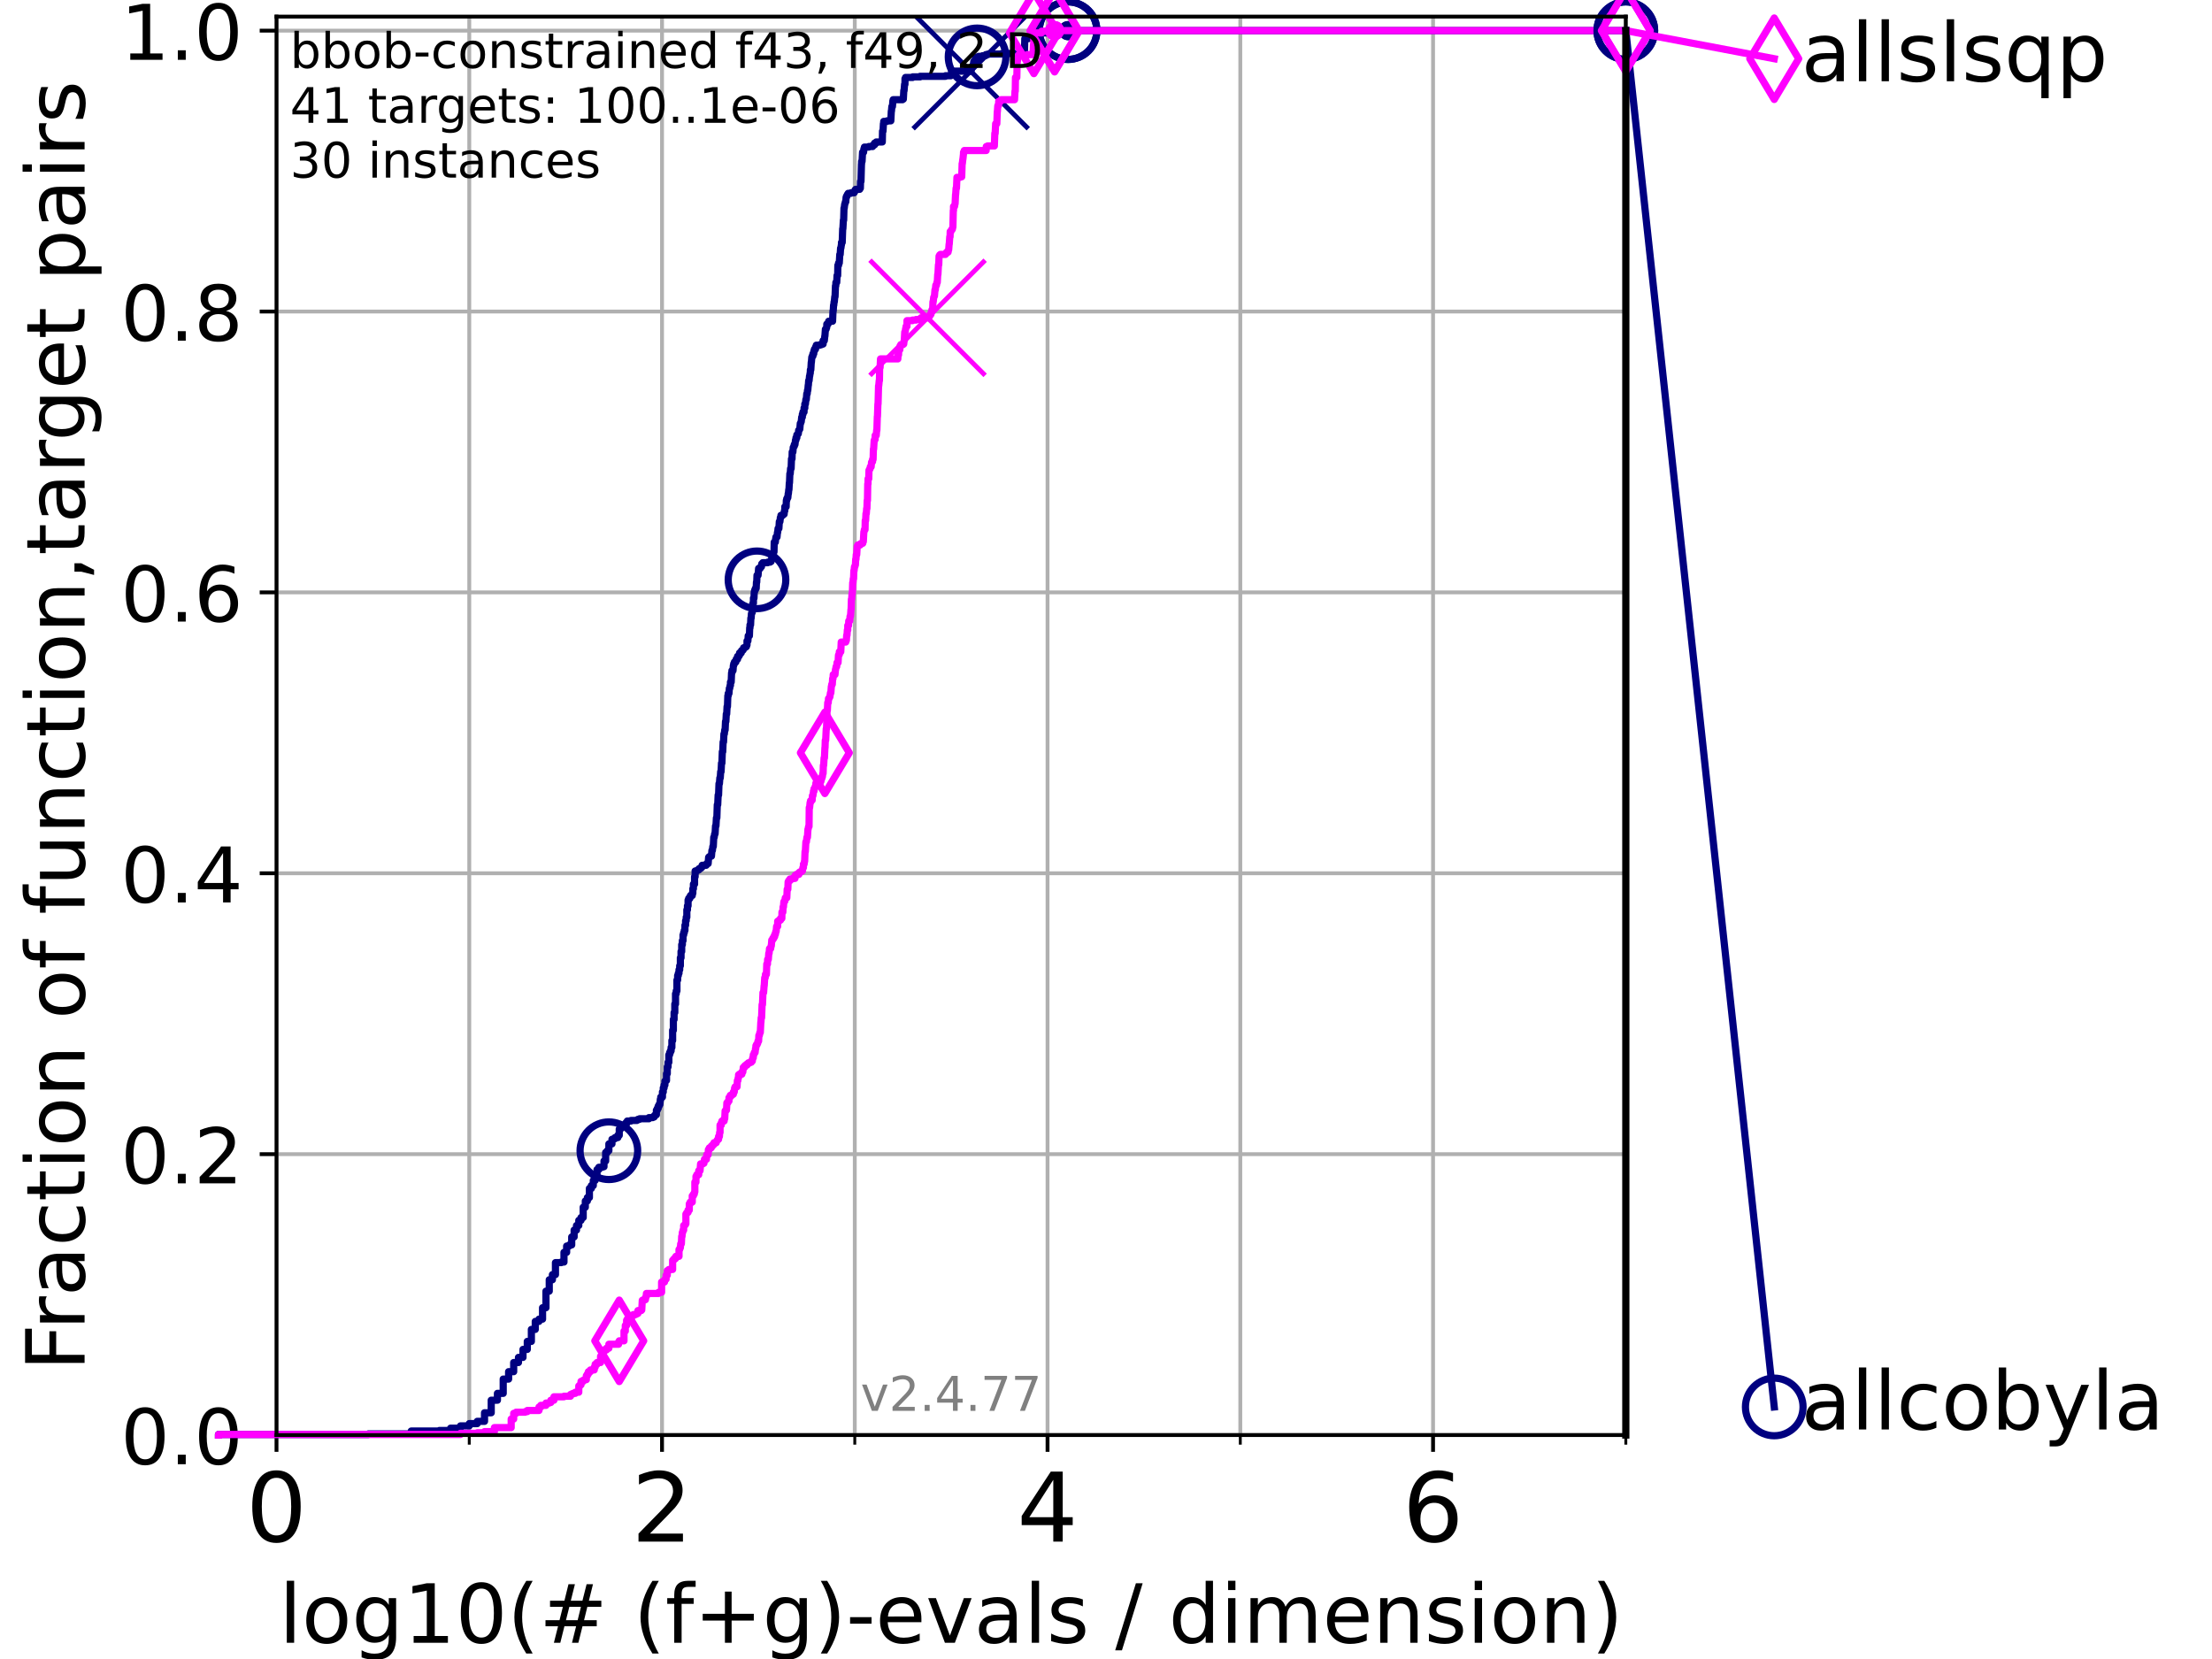 <?xml version="1.0" encoding="utf-8" standalone="no"?>
<!DOCTYPE svg PUBLIC "-//W3C//DTD SVG 1.1//EN"
  "http://www.w3.org/Graphics/SVG/1.1/DTD/svg11.dtd">
<!-- Created with matplotlib (https://matplotlib.org/) -->
<svg height="345.6pt" version="1.1" viewBox="0 0 460.8 345.6" width="460.8pt" xmlns="http://www.w3.org/2000/svg" xmlns:xlink="http://www.w3.org/1999/xlink">
 <defs>
  <style type="text/css">*{stroke-linecap:butt;stroke-linejoin:round;}</style>
 </defs>
 <g id="figure_1">
  <g id="patch_1">
   <path d="M 0 345.6 
L 460.8 345.6 
L 460.8 0 
L 0 0 
z
" style="fill:#ffffff;"/>
  </g>
  <g id="axes_1">
   <g id="patch_2">
    <path d="M 57.6 298.944 
L 338.688 298.944 
L 338.688 3.456 
L 57.6 3.456 
z
" style="fill:#ffffff;"/>
   </g>
   <g id="matplotlib.axis_1">
    <g id="xtick_1">
     <g id="line2d_1">
      <path clip-path="url(#pd3241c06af)" d="M 57.6 298.944 
L 57.6 3.456 
" style="fill:none;stroke:#b0b0b0;stroke-linecap:square;stroke-width:0.8;"/>
     </g>
     <g id="line2d_2">
      <defs>
       <path d="M 0 0 
L 0 3.5 
" id="m86d3691b28" style="stroke:#000000;stroke-width:0.8;"/>
      </defs>
      <g>
       <use style="stroke:#000000;stroke-width:0.8;" x="57.6" xlink:href="#m86d3691b28" y="298.944"/>
      </g>
     </g>
     <g id="text_1">
      <!-- 0 -->
      <g transform="translate(51.237 321.141)scale(0.2 -0.2)">
       <defs>
        <path d="M 31.781 66.406 
Q 24.172 66.406 20.328 58.906 
Q 16.5 51.422 16.5 36.375 
Q 16.5 21.391 20.328 13.891 
Q 24.172 6.391 31.781 6.391 
Q 39.453 6.391 43.281 13.891 
Q 47.125 21.391 47.125 36.375 
Q 47.125 51.422 43.281 58.906 
Q 39.453 66.406 31.781 66.406 
z
M 31.781 74.219 
Q 44.047 74.219 50.516 64.516 
Q 56.984 54.828 56.984 36.375 
Q 56.984 17.969 50.516 8.266 
Q 44.047 -1.422 31.781 -1.422 
Q 19.531 -1.422 13.062 8.266 
Q 6.594 17.969 6.594 36.375 
Q 6.594 54.828 13.062 64.516 
Q 19.531 74.219 31.781 74.219 
z
" id="DejaVuSans-48"/>
       </defs>
       <use xlink:href="#DejaVuSans-48"/>
      </g>
     </g>
    </g>
    <g id="xtick_2">
     <g id="line2d_3">
      <path clip-path="url(#pd3241c06af)" d="M 137.911 298.944 
L 137.911 3.456 
" style="fill:none;stroke:#b0b0b0;stroke-linecap:square;stroke-width:0.8;"/>
     </g>
     <g id="line2d_4">
      <g>
       <use style="stroke:#000000;stroke-width:0.8;" x="137.911" xlink:href="#m86d3691b28" y="298.944"/>
      </g>
     </g>
     <g id="text_2">
      <!-- 2 -->
      <g transform="translate(131.548 321.141)scale(0.2 -0.2)">
       <defs>
        <path d="M 19.188 8.297 
L 53.609 8.297 
L 53.609 0 
L 7.328 0 
L 7.328 8.297 
Q 12.938 14.109 22.625 23.891 
Q 32.328 33.688 34.812 36.531 
Q 39.547 41.844 41.422 45.531 
Q 43.312 49.219 43.312 52.781 
Q 43.312 58.594 39.234 62.25 
Q 35.156 65.922 28.609 65.922 
Q 23.969 65.922 18.812 64.312 
Q 13.672 62.703 7.812 59.422 
L 7.812 69.391 
Q 13.766 71.781 18.938 73 
Q 24.125 74.219 28.422 74.219 
Q 39.75 74.219 46.484 68.547 
Q 53.219 62.891 53.219 53.422 
Q 53.219 48.922 51.531 44.891 
Q 49.859 40.875 45.406 35.406 
Q 44.188 33.984 37.641 27.219 
Q 31.109 20.453 19.188 8.297 
z
" id="DejaVuSans-50"/>
       </defs>
       <use xlink:href="#DejaVuSans-50"/>
      </g>
     </g>
    </g>
    <g id="xtick_3">
     <g id="line2d_5">
      <path clip-path="url(#pd3241c06af)" d="M 218.222 298.944 
L 218.222 3.456 
" style="fill:none;stroke:#b0b0b0;stroke-linecap:square;stroke-width:0.8;"/>
     </g>
     <g id="line2d_6">
      <g>
       <use style="stroke:#000000;stroke-width:0.8;" x="218.222" xlink:href="#m86d3691b28" y="298.944"/>
      </g>
     </g>
     <g id="text_3">
      <!-- 4 -->
      <g transform="translate(211.859 321.141)scale(0.2 -0.2)">
       <defs>
        <path d="M 37.797 64.312 
L 12.891 25.391 
L 37.797 25.391 
z
M 35.203 72.906 
L 47.609 72.906 
L 47.609 25.391 
L 58.016 25.391 
L 58.016 17.188 
L 47.609 17.188 
L 47.609 0 
L 37.797 0 
L 37.797 17.188 
L 4.891 17.188 
L 4.891 26.703 
z
" id="DejaVuSans-52"/>
       </defs>
       <use xlink:href="#DejaVuSans-52"/>
      </g>
     </g>
    </g>
    <g id="xtick_4">
     <g id="line2d_7">
      <path clip-path="url(#pd3241c06af)" d="M 298.533 298.944 
L 298.533 3.456 
" style="fill:none;stroke:#b0b0b0;stroke-linecap:square;stroke-width:0.8;"/>
     </g>
     <g id="line2d_8">
      <g>
       <use style="stroke:#000000;stroke-width:0.8;" x="298.533" xlink:href="#m86d3691b28" y="298.944"/>
      </g>
     </g>
     <g id="text_4">
      <!-- 6 -->
      <g transform="translate(292.17 321.141)scale(0.2 -0.2)">
       <defs>
        <path d="M 33.016 40.375 
Q 26.375 40.375 22.484 35.828 
Q 18.609 31.297 18.609 23.391 
Q 18.609 15.531 22.484 10.953 
Q 26.375 6.391 33.016 6.391 
Q 39.656 6.391 43.531 10.953 
Q 47.406 15.531 47.406 23.391 
Q 47.406 31.297 43.531 35.828 
Q 39.656 40.375 33.016 40.375 
z
M 52.594 71.297 
L 52.594 62.312 
Q 48.875 64.062 45.094 64.984 
Q 41.312 65.922 37.594 65.922 
Q 27.828 65.922 22.672 59.328 
Q 17.531 52.734 16.797 39.406 
Q 19.672 43.656 24.016 45.922 
Q 28.375 48.188 33.594 48.188 
Q 44.578 48.188 50.953 41.516 
Q 57.328 34.859 57.328 23.391 
Q 57.328 12.156 50.688 5.359 
Q 44.047 -1.422 33.016 -1.422 
Q 20.359 -1.422 13.672 8.266 
Q 6.984 17.969 6.984 36.375 
Q 6.984 53.656 15.188 63.938 
Q 23.391 74.219 37.203 74.219 
Q 40.922 74.219 44.703 73.484 
Q 48.484 72.75 52.594 71.297 
z
" id="DejaVuSans-54"/>
       </defs>
       <use xlink:href="#DejaVuSans-54"/>
      </g>
     </g>
    </g>
    <g id="xtick_5">
     <g id="line2d_9">
      <path clip-path="url(#pd3241c06af)" d="M 97.755 298.944 
L 97.755 3.456 
" style="fill:none;stroke:#b0b0b0;stroke-linecap:square;stroke-width:0.8;"/>
     </g>
     <g id="line2d_10">
      <defs>
       <path d="M 0 0 
L 0 2 
" id="m27befe4acb" style="stroke:#000000;stroke-width:0.6;"/>
      </defs>
      <g>
       <use style="stroke:#000000;stroke-width:0.6;" x="97.755" xlink:href="#m27befe4acb" y="298.944"/>
      </g>
     </g>
    </g>
    <g id="xtick_6">
     <g id="line2d_11">
      <path clip-path="url(#pd3241c06af)" d="M 178.066 298.944 
L 178.066 3.456 
" style="fill:none;stroke:#b0b0b0;stroke-linecap:square;stroke-width:0.8;"/>
     </g>
     <g id="line2d_12">
      <g>
       <use style="stroke:#000000;stroke-width:0.6;" x="178.066" xlink:href="#m27befe4acb" y="298.944"/>
      </g>
     </g>
    </g>
    <g id="xtick_7">
     <g id="line2d_13">
      <path clip-path="url(#pd3241c06af)" d="M 258.377 298.944 
L 258.377 3.456 
" style="fill:none;stroke:#b0b0b0;stroke-linecap:square;stroke-width:0.8;"/>
     </g>
     <g id="line2d_14">
      <g>
       <use style="stroke:#000000;stroke-width:0.6;" x="258.377" xlink:href="#m27befe4acb" y="298.944"/>
      </g>
     </g>
    </g>
    <g id="xtick_8">
     <g id="line2d_15">
      <path clip-path="url(#pd3241c06af)" d="M 338.688 298.944 
L 338.688 3.456 
" style="fill:none;stroke:#b0b0b0;stroke-linecap:square;stroke-width:0.8;"/>
     </g>
     <g id="line2d_16">
      <g>
       <use style="stroke:#000000;stroke-width:0.6;" x="338.688" xlink:href="#m27befe4acb" y="298.944"/>
      </g>
     </g>
    </g>
    <g id="text_5">
     <!-- log10(# (f+g)-evals / dimension) -->
     <g transform="translate(58.145 342.218)scale(0.17 -0.17)">
      <defs>
       <path d="M 9.422 75.984 
L 18.406 75.984 
L 18.406 0 
L 9.422 0 
z
" id="DejaVuSans-108"/>
       <path d="M 30.609 48.391 
Q 23.391 48.391 19.188 42.75 
Q 14.984 37.109 14.984 27.297 
Q 14.984 17.484 19.156 11.844 
Q 23.344 6.203 30.609 6.203 
Q 37.797 6.203 41.984 11.859 
Q 46.188 17.531 46.188 27.297 
Q 46.188 37.016 41.984 42.703 
Q 37.797 48.391 30.609 48.391 
z
M 30.609 56 
Q 42.328 56 49.016 48.375 
Q 55.719 40.766 55.719 27.297 
Q 55.719 13.875 49.016 6.219 
Q 42.328 -1.422 30.609 -1.422 
Q 18.844 -1.422 12.172 6.219 
Q 5.516 13.875 5.516 27.297 
Q 5.516 40.766 12.172 48.375 
Q 18.844 56 30.609 56 
z
" id="DejaVuSans-111"/>
       <path d="M 45.406 27.984 
Q 45.406 37.75 41.375 43.109 
Q 37.359 48.484 30.078 48.484 
Q 22.859 48.484 18.828 43.109 
Q 14.797 37.75 14.797 27.984 
Q 14.797 18.266 18.828 12.891 
Q 22.859 7.516 30.078 7.516 
Q 37.359 7.516 41.375 12.891 
Q 45.406 18.266 45.406 27.984 
z
M 54.391 6.781 
Q 54.391 -7.172 48.188 -13.984 
Q 42 -20.797 29.203 -20.797 
Q 24.469 -20.797 20.266 -20.094 
Q 16.062 -19.391 12.109 -17.922 
L 12.109 -9.188 
Q 16.062 -11.328 19.922 -12.344 
Q 23.781 -13.375 27.781 -13.375 
Q 36.625 -13.375 41.016 -8.766 
Q 45.406 -4.156 45.406 5.172 
L 45.406 9.625 
Q 42.625 4.781 38.281 2.391 
Q 33.938 0 27.875 0 
Q 17.828 0 11.672 7.656 
Q 5.516 15.328 5.516 27.984 
Q 5.516 40.672 11.672 48.328 
Q 17.828 56 27.875 56 
Q 33.938 56 38.281 53.609 
Q 42.625 51.219 45.406 46.391 
L 45.406 54.688 
L 54.391 54.688 
z
" id="DejaVuSans-103"/>
       <path d="M 12.406 8.297 
L 28.516 8.297 
L 28.516 63.922 
L 10.984 60.406 
L 10.984 69.391 
L 28.422 72.906 
L 38.281 72.906 
L 38.281 8.297 
L 54.391 8.297 
L 54.391 0 
L 12.406 0 
z
" id="DejaVuSans-49"/>
       <path d="M 31 75.875 
Q 24.469 64.656 21.281 53.656 
Q 18.109 42.672 18.109 31.391 
Q 18.109 20.125 21.312 9.062 
Q 24.516 -2 31 -13.188 
L 23.188 -13.188 
Q 15.875 -1.703 12.234 9.375 
Q 8.594 20.453 8.594 31.391 
Q 8.594 42.281 12.203 53.312 
Q 15.828 64.359 23.188 75.875 
z
" id="DejaVuSans-40"/>
       <path d="M 51.125 44 
L 36.922 44 
L 32.812 27.688 
L 47.125 27.688 
z
M 43.797 71.781 
L 38.719 51.516 
L 52.984 51.516 
L 58.109 71.781 
L 65.922 71.781 
L 60.891 51.516 
L 76.125 51.516 
L 76.125 44 
L 58.984 44 
L 54.984 27.688 
L 70.516 27.688 
L 70.516 20.219 
L 53.078 20.219 
L 48 0 
L 40.188 0 
L 45.219 20.219 
L 30.906 20.219 
L 25.875 0 
L 18.016 0 
L 23.094 20.219 
L 7.719 20.219 
L 7.719 27.688 
L 24.906 27.688 
L 29 44 
L 13.281 44 
L 13.281 51.516 
L 30.906 51.516 
L 35.891 71.781 
z
" id="DejaVuSans-35"/>
       <path id="DejaVuSans-32"/>
       <path d="M 37.109 75.984 
L 37.109 68.5 
L 28.516 68.5 
Q 23.688 68.5 21.797 66.547 
Q 19.922 64.594 19.922 59.516 
L 19.922 54.688 
L 34.719 54.688 
L 34.719 47.703 
L 19.922 47.703 
L 19.922 0 
L 10.891 0 
L 10.891 47.703 
L 2.297 47.703 
L 2.297 54.688 
L 10.891 54.688 
L 10.891 58.5 
Q 10.891 67.625 15.141 71.797 
Q 19.391 75.984 28.609 75.984 
z
" id="DejaVuSans-102"/>
       <path d="M 46 62.703 
L 46 35.5 
L 73.188 35.5 
L 73.188 27.203 
L 46 27.203 
L 46 0 
L 37.797 0 
L 37.797 27.203 
L 10.594 27.203 
L 10.594 35.5 
L 37.797 35.5 
L 37.797 62.703 
z
" id="DejaVuSans-43"/>
       <path d="M 8.016 75.875 
L 15.828 75.875 
Q 23.141 64.359 26.781 53.312 
Q 30.422 42.281 30.422 31.391 
Q 30.422 20.453 26.781 9.375 
Q 23.141 -1.703 15.828 -13.188 
L 8.016 -13.188 
Q 14.5 -2 17.703 9.062 
Q 20.906 20.125 20.906 31.391 
Q 20.906 42.672 17.703 53.656 
Q 14.5 64.656 8.016 75.875 
z
" id="DejaVuSans-41"/>
       <path d="M 4.891 31.391 
L 31.203 31.391 
L 31.203 23.391 
L 4.891 23.391 
z
" id="DejaVuSans-45"/>
       <path d="M 56.203 29.594 
L 56.203 25.203 
L 14.891 25.203 
Q 15.484 15.922 20.484 11.062 
Q 25.484 6.203 34.422 6.203 
Q 39.594 6.203 44.453 7.469 
Q 49.312 8.734 54.109 11.281 
L 54.109 2.781 
Q 49.266 0.734 44.188 -0.344 
Q 39.109 -1.422 33.891 -1.422 
Q 20.797 -1.422 13.156 6.188 
Q 5.516 13.812 5.516 26.812 
Q 5.516 40.234 12.766 48.109 
Q 20.016 56 32.328 56 
Q 43.359 56 49.781 48.891 
Q 56.203 41.797 56.203 29.594 
z
M 47.219 32.234 
Q 47.125 39.594 43.094 43.984 
Q 39.062 48.391 32.422 48.391 
Q 24.906 48.391 20.391 44.141 
Q 15.875 39.891 15.188 32.172 
z
" id="DejaVuSans-101"/>
       <path d="M 2.984 54.688 
L 12.5 54.688 
L 29.594 8.797 
L 46.688 54.688 
L 56.203 54.688 
L 35.688 0 
L 23.484 0 
z
" id="DejaVuSans-118"/>
       <path d="M 34.281 27.484 
Q 23.391 27.484 19.188 25 
Q 14.984 22.516 14.984 16.5 
Q 14.984 11.719 18.141 8.906 
Q 21.297 6.109 26.703 6.109 
Q 34.188 6.109 38.703 11.406 
Q 43.219 16.703 43.219 25.484 
L 43.219 27.484 
z
M 52.203 31.203 
L 52.203 0 
L 43.219 0 
L 43.219 8.297 
Q 40.141 3.328 35.547 0.953 
Q 30.953 -1.422 24.312 -1.422 
Q 15.922 -1.422 10.953 3.297 
Q 6 8.016 6 15.922 
Q 6 25.141 12.172 29.828 
Q 18.359 34.516 30.609 34.516 
L 43.219 34.516 
L 43.219 35.406 
Q 43.219 41.609 39.141 45 
Q 35.062 48.391 27.688 48.391 
Q 23 48.391 18.547 47.266 
Q 14.109 46.141 10.016 43.891 
L 10.016 52.203 
Q 14.938 54.109 19.578 55.047 
Q 24.219 56 28.609 56 
Q 40.484 56 46.344 49.844 
Q 52.203 43.703 52.203 31.203 
z
" id="DejaVuSans-97"/>
       <path d="M 44.281 53.078 
L 44.281 44.578 
Q 40.484 46.531 36.375 47.5 
Q 32.281 48.484 27.875 48.484 
Q 21.188 48.484 17.844 46.438 
Q 14.5 44.391 14.5 40.281 
Q 14.5 37.156 16.891 35.375 
Q 19.281 33.594 26.516 31.984 
L 29.594 31.297 
Q 39.156 29.25 43.188 25.516 
Q 47.219 21.781 47.219 15.094 
Q 47.219 7.469 41.188 3.016 
Q 35.156 -1.422 24.609 -1.422 
Q 20.219 -1.422 15.453 -0.562 
Q 10.688 0.297 5.422 2 
L 5.422 11.281 
Q 10.406 8.688 15.234 7.391 
Q 20.062 6.109 24.812 6.109 
Q 31.156 6.109 34.562 8.281 
Q 37.984 10.453 37.984 14.406 
Q 37.984 18.062 35.516 20.016 
Q 33.062 21.969 24.703 23.781 
L 21.578 24.516 
Q 13.234 26.266 9.516 29.906 
Q 5.812 33.547 5.812 39.891 
Q 5.812 47.609 11.281 51.797 
Q 16.75 56 26.812 56 
Q 31.781 56 36.172 55.266 
Q 40.578 54.547 44.281 53.078 
z
" id="DejaVuSans-115"/>
       <path d="M 25.391 72.906 
L 33.688 72.906 
L 8.297 -9.281 
L 0 -9.281 
z
" id="DejaVuSans-47"/>
       <path d="M 45.406 46.391 
L 45.406 75.984 
L 54.391 75.984 
L 54.391 0 
L 45.406 0 
L 45.406 8.203 
Q 42.578 3.328 38.25 0.953 
Q 33.938 -1.422 27.875 -1.422 
Q 17.969 -1.422 11.734 6.484 
Q 5.516 14.406 5.516 27.297 
Q 5.516 40.188 11.734 48.094 
Q 17.969 56 27.875 56 
Q 33.938 56 38.25 53.625 
Q 42.578 51.266 45.406 46.391 
z
M 14.797 27.297 
Q 14.797 17.391 18.875 11.75 
Q 22.953 6.109 30.078 6.109 
Q 37.203 6.109 41.297 11.75 
Q 45.406 17.391 45.406 27.297 
Q 45.406 37.203 41.297 42.844 
Q 37.203 48.484 30.078 48.484 
Q 22.953 48.484 18.875 42.844 
Q 14.797 37.203 14.797 27.297 
z
" id="DejaVuSans-100"/>
       <path d="M 9.422 54.688 
L 18.406 54.688 
L 18.406 0 
L 9.422 0 
z
M 9.422 75.984 
L 18.406 75.984 
L 18.406 64.594 
L 9.422 64.594 
z
" id="DejaVuSans-105"/>
       <path d="M 52 44.188 
Q 55.375 50.25 60.062 53.125 
Q 64.75 56 71.094 56 
Q 79.641 56 84.281 50.016 
Q 88.922 44.047 88.922 33.016 
L 88.922 0 
L 79.891 0 
L 79.891 32.719 
Q 79.891 40.578 77.094 44.375 
Q 74.312 48.188 68.609 48.188 
Q 61.625 48.188 57.562 43.547 
Q 53.516 38.922 53.516 30.906 
L 53.516 0 
L 44.484 0 
L 44.484 32.719 
Q 44.484 40.625 41.703 44.406 
Q 38.922 48.188 33.109 48.188 
Q 26.219 48.188 22.156 43.531 
Q 18.109 38.875 18.109 30.906 
L 18.109 0 
L 9.078 0 
L 9.078 54.688 
L 18.109 54.688 
L 18.109 46.188 
Q 21.188 51.219 25.484 53.609 
Q 29.781 56 35.688 56 
Q 41.656 56 45.828 52.969 
Q 50 49.953 52 44.188 
z
" id="DejaVuSans-109"/>
       <path d="M 54.891 33.016 
L 54.891 0 
L 45.906 0 
L 45.906 32.719 
Q 45.906 40.484 42.875 44.328 
Q 39.844 48.188 33.797 48.188 
Q 26.516 48.188 22.312 43.547 
Q 18.109 38.922 18.109 30.906 
L 18.109 0 
L 9.078 0 
L 9.078 54.688 
L 18.109 54.688 
L 18.109 46.188 
Q 21.344 51.125 25.703 53.562 
Q 30.078 56 35.797 56 
Q 45.219 56 50.047 50.172 
Q 54.891 44.344 54.891 33.016 
z
" id="DejaVuSans-110"/>
      </defs>
      <use xlink:href="#DejaVuSans-108"/>
      <use x="27.783" xlink:href="#DejaVuSans-111"/>
      <use x="88.965" xlink:href="#DejaVuSans-103"/>
      <use x="152.441" xlink:href="#DejaVuSans-49"/>
      <use x="216.064" xlink:href="#DejaVuSans-48"/>
      <use x="279.688" xlink:href="#DejaVuSans-40"/>
      <use x="318.701" xlink:href="#DejaVuSans-35"/>
      <use x="402.49" xlink:href="#DejaVuSans-32"/>
      <use x="434.277" xlink:href="#DejaVuSans-40"/>
      <use x="473.291" xlink:href="#DejaVuSans-102"/>
      <use x="508.496" xlink:href="#DejaVuSans-43"/>
      <use x="592.285" xlink:href="#DejaVuSans-103"/>
      <use x="655.762" xlink:href="#DejaVuSans-41"/>
      <use x="694.775" xlink:href="#DejaVuSans-45"/>
      <use x="730.859" xlink:href="#DejaVuSans-101"/>
      <use x="792.383" xlink:href="#DejaVuSans-118"/>
      <use x="851.562" xlink:href="#DejaVuSans-97"/>
      <use x="912.842" xlink:href="#DejaVuSans-108"/>
      <use x="940.625" xlink:href="#DejaVuSans-115"/>
      <use x="992.725" xlink:href="#DejaVuSans-32"/>
      <use x="1024.512" xlink:href="#DejaVuSans-47"/>
      <use x="1058.203" xlink:href="#DejaVuSans-32"/>
      <use x="1089.99" xlink:href="#DejaVuSans-100"/>
      <use x="1153.467" xlink:href="#DejaVuSans-105"/>
      <use x="1181.25" xlink:href="#DejaVuSans-109"/>
      <use x="1278.662" xlink:href="#DejaVuSans-101"/>
      <use x="1340.186" xlink:href="#DejaVuSans-110"/>
      <use x="1403.564" xlink:href="#DejaVuSans-115"/>
      <use x="1455.664" xlink:href="#DejaVuSans-105"/>
      <use x="1483.447" xlink:href="#DejaVuSans-111"/>
      <use x="1544.629" xlink:href="#DejaVuSans-110"/>
      <use x="1608.008" xlink:href="#DejaVuSans-41"/>
     </g>
    </g>
   </g>
   <g id="matplotlib.axis_2">
    <g id="ytick_1">
     <g id="line2d_17">
      <path clip-path="url(#pd3241c06af)" d="M 57.6 298.944 
L 338.688 298.944 
" style="fill:none;stroke:#b0b0b0;stroke-linecap:square;stroke-width:0.8;"/>
     </g>
     <g id="line2d_18">
      <defs>
       <path d="M 0 0 
L -3.5 0 
" id="m335c584ee1" style="stroke:#000000;stroke-width:0.8;"/>
      </defs>
      <g>
       <use style="stroke:#000000;stroke-width:0.8;" x="57.6" xlink:href="#m335c584ee1" y="298.944"/>
      </g>
     </g>
     <g id="text_6">
      <!-- 0.0 -->
      <g transform="translate(25.155 305.023)scale(0.16 -0.16)">
       <defs>
        <path d="M 10.688 12.406 
L 21 12.406 
L 21 0 
L 10.688 0 
z
" id="DejaVuSans-46"/>
       </defs>
       <use xlink:href="#DejaVuSans-48"/>
       <use x="63.623" xlink:href="#DejaVuSans-46"/>
       <use x="95.41" xlink:href="#DejaVuSans-48"/>
      </g>
     </g>
    </g>
    <g id="ytick_2">
     <g id="line2d_19">
      <path clip-path="url(#pd3241c06af)" d="M 57.6 240.432 
L 338.688 240.432 
" style="fill:none;stroke:#b0b0b0;stroke-linecap:square;stroke-width:0.8;"/>
     </g>
     <g id="line2d_20">
      <g>
       <use style="stroke:#000000;stroke-width:0.8;" x="57.6" xlink:href="#m335c584ee1" y="240.432"/>
      </g>
     </g>
     <g id="text_7">
      <!-- 0.2 -->
      <g transform="translate(25.155 246.51)scale(0.16 -0.16)">
       <use xlink:href="#DejaVuSans-48"/>
       <use x="63.623" xlink:href="#DejaVuSans-46"/>
       <use x="95.41" xlink:href="#DejaVuSans-50"/>
      </g>
     </g>
    </g>
    <g id="ytick_3">
     <g id="line2d_21">
      <path clip-path="url(#pd3241c06af)" d="M 57.6 181.919 
L 338.688 181.919 
" style="fill:none;stroke:#b0b0b0;stroke-linecap:square;stroke-width:0.8;"/>
     </g>
     <g id="line2d_22">
      <g>
       <use style="stroke:#000000;stroke-width:0.8;" x="57.6" xlink:href="#m335c584ee1" y="181.919"/>
      </g>
     </g>
     <g id="text_8">
      <!-- 0.4 -->
      <g transform="translate(25.155 187.998)scale(0.16 -0.16)">
       <use xlink:href="#DejaVuSans-48"/>
       <use x="63.623" xlink:href="#DejaVuSans-46"/>
       <use x="95.41" xlink:href="#DejaVuSans-52"/>
      </g>
     </g>
    </g>
    <g id="ytick_4">
     <g id="line2d_23">
      <path clip-path="url(#pd3241c06af)" d="M 57.6 123.407 
L 338.688 123.407 
" style="fill:none;stroke:#b0b0b0;stroke-linecap:square;stroke-width:0.8;"/>
     </g>
     <g id="line2d_24">
      <g>
       <use style="stroke:#000000;stroke-width:0.8;" x="57.6" xlink:href="#m335c584ee1" y="123.407"/>
      </g>
     </g>
     <g id="text_9">
      <!-- 0.6 -->
      <g transform="translate(25.155 129.485)scale(0.16 -0.16)">
       <use xlink:href="#DejaVuSans-48"/>
       <use x="63.623" xlink:href="#DejaVuSans-46"/>
       <use x="95.41" xlink:href="#DejaVuSans-54"/>
      </g>
     </g>
    </g>
    <g id="ytick_5">
     <g id="line2d_25">
      <path clip-path="url(#pd3241c06af)" d="M 57.6 64.894 
L 338.688 64.894 
" style="fill:none;stroke:#b0b0b0;stroke-linecap:square;stroke-width:0.8;"/>
     </g>
     <g id="line2d_26">
      <g>
       <use style="stroke:#000000;stroke-width:0.8;" x="57.6" xlink:href="#m335c584ee1" y="64.894"/>
      </g>
     </g>
     <g id="text_10">
      <!-- 0.8 -->
      <g transform="translate(25.155 70.973)scale(0.16 -0.16)">
       <defs>
        <path d="M 31.781 34.625 
Q 24.75 34.625 20.719 30.859 
Q 16.703 27.094 16.703 20.516 
Q 16.703 13.922 20.719 10.156 
Q 24.75 6.391 31.781 6.391 
Q 38.812 6.391 42.859 10.172 
Q 46.922 13.969 46.922 20.516 
Q 46.922 27.094 42.891 30.859 
Q 38.875 34.625 31.781 34.625 
z
M 21.922 38.812 
Q 15.578 40.375 12.031 44.719 
Q 8.5 49.078 8.5 55.328 
Q 8.5 64.062 14.719 69.141 
Q 20.953 74.219 31.781 74.219 
Q 42.672 74.219 48.875 69.141 
Q 55.078 64.062 55.078 55.328 
Q 55.078 49.078 51.531 44.719 
Q 48 40.375 41.703 38.812 
Q 48.828 37.156 52.797 32.312 
Q 56.781 27.484 56.781 20.516 
Q 56.781 9.906 50.312 4.234 
Q 43.844 -1.422 31.781 -1.422 
Q 19.734 -1.422 13.25 4.234 
Q 6.781 9.906 6.781 20.516 
Q 6.781 27.484 10.781 32.312 
Q 14.797 37.156 21.922 38.812 
z
M 18.312 54.391 
Q 18.312 48.734 21.844 45.562 
Q 25.391 42.391 31.781 42.391 
Q 38.141 42.391 41.719 45.562 
Q 45.312 48.734 45.312 54.391 
Q 45.312 60.062 41.719 63.234 
Q 38.141 66.406 31.781 66.406 
Q 25.391 66.406 21.844 63.234 
Q 18.312 60.062 18.312 54.391 
z
" id="DejaVuSans-56"/>
       </defs>
       <use xlink:href="#DejaVuSans-48"/>
       <use x="63.623" xlink:href="#DejaVuSans-46"/>
       <use x="95.41" xlink:href="#DejaVuSans-56"/>
      </g>
     </g>
    </g>
    <g id="ytick_6">
     <g id="line2d_27">
      <path clip-path="url(#pd3241c06af)" d="M 57.6 6.382 
L 338.688 6.382 
" style="fill:none;stroke:#b0b0b0;stroke-linecap:square;stroke-width:0.8;"/>
     </g>
     <g id="line2d_28">
      <g>
       <use style="stroke:#000000;stroke-width:0.8;" x="57.6" xlink:href="#m335c584ee1" y="6.382"/>
      </g>
     </g>
     <g id="text_11">
      <!-- 1.0 -->
      <g transform="translate(25.155 12.46)scale(0.16 -0.16)">
       <use xlink:href="#DejaVuSans-49"/>
       <use x="63.623" xlink:href="#DejaVuSans-46"/>
       <use x="95.41" xlink:href="#DejaVuSans-48"/>
      </g>
     </g>
    </g>
    <g id="text_12">
     <!-- Fraction of function,target pairs -->
     <g transform="translate(17.62 285.585)rotate(-90)scale(0.17 -0.17)">
      <defs>
       <path d="M 9.812 72.906 
L 51.703 72.906 
L 51.703 64.594 
L 19.672 64.594 
L 19.672 43.109 
L 48.578 43.109 
L 48.578 34.812 
L 19.672 34.812 
L 19.672 0 
L 9.812 0 
z
" id="DejaVuSans-70"/>
       <path d="M 41.109 46.297 
Q 39.594 47.172 37.812 47.578 
Q 36.031 48 33.891 48 
Q 26.266 48 22.188 43.047 
Q 18.109 38.094 18.109 28.812 
L 18.109 0 
L 9.078 0 
L 9.078 54.688 
L 18.109 54.688 
L 18.109 46.188 
Q 20.953 51.172 25.484 53.578 
Q 30.031 56 36.531 56 
Q 37.453 56 38.578 55.875 
Q 39.703 55.766 41.062 55.516 
z
" id="DejaVuSans-114"/>
       <path d="M 48.781 52.594 
L 48.781 44.188 
Q 44.969 46.297 41.141 47.344 
Q 37.312 48.391 33.406 48.391 
Q 24.656 48.391 19.812 42.844 
Q 14.984 37.312 14.984 27.297 
Q 14.984 17.281 19.812 11.734 
Q 24.656 6.203 33.406 6.203 
Q 37.312 6.203 41.141 7.25 
Q 44.969 8.297 48.781 10.406 
L 48.781 2.094 
Q 45.016 0.344 40.984 -0.531 
Q 36.969 -1.422 32.422 -1.422 
Q 20.062 -1.422 12.781 6.344 
Q 5.516 14.109 5.516 27.297 
Q 5.516 40.672 12.859 48.328 
Q 20.219 56 33.016 56 
Q 37.156 56 41.109 55.141 
Q 45.062 54.297 48.781 52.594 
z
" id="DejaVuSans-99"/>
       <path d="M 18.312 70.219 
L 18.312 54.688 
L 36.812 54.688 
L 36.812 47.703 
L 18.312 47.703 
L 18.312 18.016 
Q 18.312 11.328 20.141 9.422 
Q 21.969 7.516 27.594 7.516 
L 36.812 7.516 
L 36.812 0 
L 27.594 0 
Q 17.188 0 13.234 3.875 
Q 9.281 7.766 9.281 18.016 
L 9.281 47.703 
L 2.688 47.703 
L 2.688 54.688 
L 9.281 54.688 
L 9.281 70.219 
z
" id="DejaVuSans-116"/>
       <path d="M 8.5 21.578 
L 8.5 54.688 
L 17.484 54.688 
L 17.484 21.922 
Q 17.484 14.156 20.5 10.266 
Q 23.531 6.391 29.594 6.391 
Q 36.859 6.391 41.078 11.031 
Q 45.312 15.672 45.312 23.688 
L 45.312 54.688 
L 54.297 54.688 
L 54.297 0 
L 45.312 0 
L 45.312 8.406 
Q 42.047 3.422 37.719 1 
Q 33.406 -1.422 27.688 -1.422 
Q 18.266 -1.422 13.375 4.438 
Q 8.5 10.297 8.5 21.578 
z
M 31.109 56 
z
" id="DejaVuSans-117"/>
       <path d="M 11.719 12.406 
L 22.016 12.406 
L 22.016 4 
L 14.016 -11.625 
L 7.719 -11.625 
L 11.719 4 
z
" id="DejaVuSans-44"/>
       <path d="M 18.109 8.203 
L 18.109 -20.797 
L 9.078 -20.797 
L 9.078 54.688 
L 18.109 54.688 
L 18.109 46.391 
Q 20.953 51.266 25.266 53.625 
Q 29.594 56 35.594 56 
Q 45.562 56 51.781 48.094 
Q 58.016 40.188 58.016 27.297 
Q 58.016 14.406 51.781 6.484 
Q 45.562 -1.422 35.594 -1.422 
Q 29.594 -1.422 25.266 0.953 
Q 20.953 3.328 18.109 8.203 
z
M 48.688 27.297 
Q 48.688 37.203 44.609 42.844 
Q 40.531 48.484 33.406 48.484 
Q 26.266 48.484 22.188 42.844 
Q 18.109 37.203 18.109 27.297 
Q 18.109 17.391 22.188 11.75 
Q 26.266 6.109 33.406 6.109 
Q 40.531 6.109 44.609 11.75 
Q 48.688 17.391 48.688 27.297 
z
" id="DejaVuSans-112"/>
      </defs>
      <use xlink:href="#DejaVuSans-70"/>
      <use x="50.27" xlink:href="#DejaVuSans-114"/>
      <use x="91.383" xlink:href="#DejaVuSans-97"/>
      <use x="152.662" xlink:href="#DejaVuSans-99"/>
      <use x="207.643" xlink:href="#DejaVuSans-116"/>
      <use x="246.852" xlink:href="#DejaVuSans-105"/>
      <use x="274.635" xlink:href="#DejaVuSans-111"/>
      <use x="335.816" xlink:href="#DejaVuSans-110"/>
      <use x="399.195" xlink:href="#DejaVuSans-32"/>
      <use x="430.982" xlink:href="#DejaVuSans-111"/>
      <use x="492.164" xlink:href="#DejaVuSans-102"/>
      <use x="527.369" xlink:href="#DejaVuSans-32"/>
      <use x="559.156" xlink:href="#DejaVuSans-102"/>
      <use x="594.361" xlink:href="#DejaVuSans-117"/>
      <use x="657.74" xlink:href="#DejaVuSans-110"/>
      <use x="721.119" xlink:href="#DejaVuSans-99"/>
      <use x="776.1" xlink:href="#DejaVuSans-116"/>
      <use x="815.309" xlink:href="#DejaVuSans-105"/>
      <use x="843.092" xlink:href="#DejaVuSans-111"/>
      <use x="904.273" xlink:href="#DejaVuSans-110"/>
      <use x="967.652" xlink:href="#DejaVuSans-44"/>
      <use x="999.439" xlink:href="#DejaVuSans-116"/>
      <use x="1038.648" xlink:href="#DejaVuSans-97"/>
      <use x="1099.928" xlink:href="#DejaVuSans-114"/>
      <use x="1139.291" xlink:href="#DejaVuSans-103"/>
      <use x="1202.768" xlink:href="#DejaVuSans-101"/>
      <use x="1264.291" xlink:href="#DejaVuSans-116"/>
      <use x="1303.5" xlink:href="#DejaVuSans-32"/>
      <use x="1335.287" xlink:href="#DejaVuSans-112"/>
      <use x="1398.764" xlink:href="#DejaVuSans-97"/>
      <use x="1460.043" xlink:href="#DejaVuSans-105"/>
      <use x="1487.826" xlink:href="#DejaVuSans-114"/>
      <use x="1528.939" xlink:href="#DejaVuSans-115"/>
     </g>
    </g>
   </g>
   <g id="line2d_29">
    <defs>
     <path d="M 0 1.5 
C 0.398 1.5 0.779 1.342 1.061 1.061 
C 1.342 0.779 1.5 0.398 1.5 0 
C 1.5 -0.398 1.342 -0.779 1.061 -1.061 
C 0.779 -1.342 0.398 -1.5 0 -1.5 
C -0.398 -1.5 -0.779 -1.342 -1.061 -1.061 
C -1.342 -0.779 -1.5 -0.398 -1.5 0 
C -1.5 0.398 -1.342 0.779 -1.061 1.061 
C -0.779 1.342 -0.398 1.5 0 1.5 
z
" id="mc73e06ddd6" style="stroke:#000080;"/>
    </defs>
    <g>
     <use style="fill:#000080;stroke:#000080;" x="222.495" xlink:href="#mc73e06ddd6" y="6.382"/>
     <use style="fill:#000080;stroke:#000080;" x="222.495" xlink:href="#mc73e06ddd6" y="6.382"/>
    </g>
   </g>
   <g id="line2d_30">
    <path d="M 45.512 298.944 
L 45.512 298.825 
L 76.759 298.825 
L 76.759 298.706 
L 85.667 298.706 
L 85.667 298.112 
L 91.535 298.112 
L 91.535 297.993 
L 93.864 297.993 
L 93.864 297.517 
L 95.918 297.517 
L 95.918 297.041 
L 97.755 297.041 
L 97.755 296.565 
L 99.418 296.565 
L 99.418 296.09 
L 100.935 296.09 
L 100.935 294.306 
L 102.331 294.306 
L 102.331 291.689 
L 103.623 291.689 
L 103.623 290.262 
L 104.826 290.262 
L 104.826 287.289 
L 105.952 287.289 
L 105.952 285.743 
L 107.009 285.743 
L 107.009 283.84 
L 108.006 283.84 
L 108.006 282.77 
L 108.949 282.77 
L 108.949 281.105 
L 109.843 281.105 
L 109.843 279.44 
L 110.694 279.44 
L 110.694 276.942 
L 111.506 276.942 
L 111.506 275.277 
L 112.281 275.277 
L 112.281 274.802 
L 113.023 274.802 
L 113.023 272.423 
L 113.735 272.423 
L 113.735 268.974 
L 114.419 268.974 
L 114.419 266.596 
L 115.077 266.596 
L 115.077 265.525 
L 115.711 265.525 
L 115.711 263.028 
L 116.914 263.028 
L 116.914 262.909 
L 117.486 262.909 
L 117.486 260.887 
L 118.04 260.887 
L 118.04 259.579 
L 118.577 259.579 
L 118.577 259.341 
L 119.097 259.341 
L 119.097 257.676 
L 119.603 257.676 
L 119.603 256.249 
L 120.094 256.249 
L 120.094 255.297 
L 120.572 255.297 
L 120.572 254.227 
L 121.037 254.227 
L 121.037 253.633 
L 121.49 253.633 
L 121.49 251.492 
L 121.931 251.492 
L 121.931 250.184 
L 122.362 250.184 
L 122.362 249.47 
L 122.782 249.47 
L 122.782 247.567 
L 123.193 247.567 
L 123.193 246.973 
L 123.594 246.973 
L 123.594 245.902 
L 123.985 245.902 
L 123.985 244.713 
L 124.369 244.713 
L 124.369 243.643 
L 124.744 243.643 
L 124.744 243.167 
L 125.471 243.167 
L 125.471 243.048 
L 125.823 243.048 
L 125.823 241.859 
L 126.168 241.859 
L 126.168 240.075 
L 126.507 240.075 
L 126.507 239.718 
L 126.839 239.718 
L 126.839 238.291 
L 127.485 238.291 
L 127.485 237.339 
L 127.799 237.339 
L 127.799 237.22 
L 128.108 237.22 
L 128.108 236.983 
L 128.709 236.983 
L 128.709 236.507 
L 129.002 236.507 
L 129.002 235.199 
L 129.291 235.199 
L 129.291 234.604 
L 129.853 234.604 
L 129.853 234.366 
L 130.398 234.366 
L 130.398 233.89 
L 130.665 233.89 
L 130.665 233.534 
L 131.44 233.534 
L 131.44 233.415 
L 132.66 233.415 
L 132.66 233.296 
L 132.894 233.296 
L 132.894 233.177 
L 133.239 233.177 
L 133.239 233.058 
L 135.179 233.058 
L 135.179 232.82 
L 135.976 232.82 
L 135.976 232.701 
L 136.266 232.701 
L 136.362 232.344 
L 136.551 232.344 
L 136.551 232.226 
L 136.739 232.226 
L 136.739 231.274 
L 136.924 231.274 
L 136.924 230.917 
L 137.108 230.917 
L 137.108 230.442 
L 137.29 230.442 
L 137.29 230.085 
L 137.469 230.085 
L 137.559 229.014 
L 137.647 229.014 
L 137.647 228.539 
L 137.998 228.539 
L 137.998 227.468 
L 138.171 227.468 
L 138.171 226.636 
L 138.341 226.636 
L 138.341 226.041 
L 138.511 226.041 
L 138.511 225.209 
L 138.678 225.209 
L 138.678 225.09 
L 138.845 225.09 
L 138.845 223.663 
L 139.009 223.663 
L 139.009 222.236 
L 139.172 222.236 
L 139.172 221.284 
L 139.334 221.284 
L 139.334 219.738 
L 139.494 219.738 
L 139.494 219.262 
L 139.652 219.262 
L 139.652 218.906 
L 139.809 218.906 
L 139.809 218.192 
L 139.965 218.192 
L 139.965 216.765 
L 140.119 216.765 
L 140.119 214.624 
L 140.272 214.624 
L 140.272 212.365 
L 140.424 212.365 
L 140.424 210.937 
L 140.574 210.937 
L 140.574 209.154 
L 140.723 209.154 
L 140.723 207.013 
L 140.871 207.013 
L 140.871 206.418 
L 141.018 206.418 
L 141.018 204.159 
L 141.163 204.159 
L 141.163 203.207 
L 141.307 203.207 
L 141.307 202.731 
L 141.45 202.731 
L 141.45 202.018 
L 141.592 202.018 
L 141.592 201.185 
L 141.732 201.185 
L 141.732 199.52 
L 141.872 199.52 
L 141.872 198.212 
L 142.01 198.212 
L 142.01 196.785 
L 142.148 196.785 
L 142.148 195.953 
L 142.284 195.953 
L 142.284 194.763 
L 142.419 194.763 
L 142.419 194.288 
L 142.553 194.288 
L 142.553 193.812 
L 142.686 193.812 
L 142.686 192.741 
L 142.818 192.741 
L 142.818 191.79 
L 142.95 191.79 
L 142.95 191.076 
L 143.08 191.076 
L 143.08 189.53 
L 143.209 189.53 
L 143.209 188.698 
L 143.337 188.698 
L 143.337 187.509 
L 143.464 187.509 
L 143.464 187.152 
L 143.716 187.152 
L 143.716 186.795 
L 143.841 186.795 
L 143.841 186.557 
L 144.209 186.557 
L 144.209 186.082 
L 144.33 186.082 
L 144.33 185.13 
L 144.451 185.13 
L 144.451 184.179 
L 144.689 184.179 
L 144.689 182.633 
L 144.807 182.633 
L 144.807 181.443 
L 145.155 181.443 
L 145.155 181.324 
L 145.384 181.324 
L 145.384 181.205 
L 145.61 181.205 
L 145.61 180.968 
L 145.833 180.968 
L 145.833 180.849 
L 146.053 180.849 
L 146.162 180.611 
L 146.27 180.611 
L 146.27 180.254 
L 147.113 180.254 
L 147.216 179.897 
L 147.52 179.897 
L 147.62 178.589 
L 147.72 178.589 
L 147.72 178.47 
L 147.918 178.47 
L 147.918 178.351 
L 148.21 178.351 
L 148.306 177.162 
L 148.402 177.162 
L 148.497 176.329 
L 148.592 176.329 
L 148.686 174.427 
L 148.78 174.427 
L 148.873 173.713 
L 148.966 173.713 
L 149.058 172.048 
L 149.15 172.048 
L 149.241 170.383 
L 149.332 170.383 
L 149.423 167.648 
L 149.513 167.648 
L 149.602 165.626 
L 149.691 165.626 
L 149.779 163.247 
L 149.868 163.247 
L 149.955 162.058 
L 150.042 162.058 
L 150.129 160.75 
L 150.215 160.75 
L 150.301 158.966 
L 150.387 158.966 
L 150.472 156.587 
L 150.557 156.587 
L 150.641 154.566 
L 150.725 154.566 
L 150.808 152.901 
L 150.891 152.901 
L 150.974 152.068 
L 151.056 152.068 
L 151.138 150.284 
L 151.219 150.284 
L 151.301 148.738 
L 151.381 148.738 
L 151.462 147.192 
L 151.542 147.192 
L 151.621 144.933 
L 151.701 144.933 
L 151.701 144.457 
L 151.858 144.457 
L 151.936 143.386 
L 152.014 143.386 
L 152.092 142.792 
L 152.169 142.792 
L 152.169 142.078 
L 152.322 142.078 
L 152.398 140.175 
L 152.474 140.175 
L 152.474 139.7 
L 152.7 139.7 
L 152.774 138.629 
L 152.848 138.629 
L 152.848 138.273 
L 152.996 138.273 
L 152.996 137.916 
L 153.287 137.916 
L 153.359 137.321 
L 153.644 137.321 
L 153.644 136.726 
L 153.925 136.726 
L 153.96 136.489 
L 154.064 136.489 
L 154.064 136.013 
L 154.406 136.013 
L 154.473 135.537 
L 154.675 135.537 
L 154.675 135.418 
L 154.807 135.418 
L 154.906 134.943 
L 155.168 134.943 
L 155.168 134.824 
L 155.361 134.824 
L 155.361 134.705 
L 155.489 134.705 
L 155.584 134.348 
L 155.616 134.348 
L 155.616 133.515 
L 155.804 133.515 
L 155.867 132.445 
L 156.114 132.445 
L 156.175 130.78 
L 156.236 130.78 
L 156.236 130.185 
L 156.358 130.185 
L 156.418 128.758 
L 156.479 128.758 
L 156.539 127.807 
L 156.599 127.807 
L 156.658 127.569 
L 156.718 127.569 
L 156.777 126.38 
L 156.836 126.38 
L 156.836 125.666 
L 156.953 125.666 
L 156.953 124.596 
L 157.07 124.596 
L 157.128 123.288 
L 157.186 123.288 
L 157.215 122.931 
L 157.33 122.931 
L 157.358 122.574 
L 157.529 122.574 
L 157.585 121.266 
L 157.642 121.266 
L 157.698 119.839 
L 157.921 119.839 
L 158.031 118.412 
L 158.358 118.412 
L 158.466 118.055 
L 158.626 118.055 
L 158.679 117.46 
L 158.89 117.46 
L 158.89 117.222 
L 159.932 117.222 
L 159.932 117.103 
L 160.442 117.103 
L 160.442 116.984 
L 160.633 116.984 
L 160.633 116.628 
L 160.774 116.628 
L 160.845 116.152 
L 160.961 116.152 
L 160.961 115.676 
L 161.1 115.676 
L 161.146 114.963 
L 161.238 114.963 
L 161.284 112.941 
L 161.511 112.941 
L 161.601 112.108 
L 161.645 112.108 
L 161.645 111.871 
L 161.867 111.871 
L 161.956 110.919 
L 161.999 110.919 
L 162.087 110.087 
L 162.26 110.087 
L 162.346 108.66 
L 162.475 108.66 
L 162.56 107.827 
L 162.645 107.827 
L 162.687 107.351 
L 163.062 107.351 
L 163.124 107.113 
L 163.348 107.113 
L 163.409 106.4 
L 163.489 106.4 
L 163.489 105.567 
L 163.769 105.567 
L 163.808 104.259 
L 163.887 104.259 
L 163.887 103.902 
L 164.005 103.902 
L 164.005 103.665 
L 164.121 103.665 
L 164.199 102.832 
L 164.238 102.832 
L 164.314 102 
L 164.353 102 
L 164.429 100.572 
L 164.467 100.572 
L 164.543 98.67 
L 164.619 98.67 
L 164.694 97.599 
L 164.806 97.599 
L 164.881 95.577 
L 164.992 95.577 
L 165.029 94.15 
L 165.175 94.15 
L 165.248 93.199 
L 165.321 93.199 
L 165.357 92.961 
L 165.465 92.961 
L 165.465 92.604 
L 165.608 92.604 
L 165.715 91.653 
L 165.821 91.653 
L 165.821 91.177 
L 165.996 91.177 
L 165.996 90.583 
L 166.135 90.583 
L 166.238 90.345 
L 166.307 90.345 
L 166.375 89.631 
L 166.477 89.631 
L 166.578 89.393 
L 166.612 89.393 
L 166.713 88.204 
L 166.779 88.204 
L 166.879 87.847 
L 166.912 87.847 
L 167.011 86.896 
L 167.142 86.896 
L 167.142 86.301 
L 167.272 86.301 
L 167.272 85.825 
L 167.497 85.825 
L 167.497 84.993 
L 167.656 84.993 
L 167.656 84.16 
L 167.783 84.16 
L 167.877 83.209 
L 167.97 83.209 
L 168.063 82.02 
L 168.156 82.02 
L 168.217 81.306 
L 168.279 81.306 
L 168.37 80.236 
L 168.4 80.236 
L 168.461 79.284 
L 168.552 79.284 
L 168.642 78.333 
L 168.672 78.333 
L 168.761 77.738 
L 168.791 77.738 
L 168.82 77.025 
L 168.909 77.025 
L 168.997 75.479 
L 169.027 75.479 
L 169.114 74.408 
L 169.201 74.408 
L 169.201 74.17 
L 169.346 74.17 
L 169.346 73.695 
L 169.517 73.695 
L 169.546 73.1 
L 169.659 73.1 
L 169.659 72.743 
L 169.884 72.743 
L 169.912 72.268 
L 170.05 72.268 
L 170.05 71.911 
L 170.807 71.911 
L 170.807 71.792 
L 171.173 71.792 
L 171.173 71.673 
L 171.468 71.673 
L 171.468 70.959 
L 171.721 70.959 
L 171.821 70.008 
L 171.846 70.008 
L 171.946 68.581 
L 172.094 68.581 
L 172.204 68.224 
L 172.216 68.224 
L 172.24 67.511 
L 172.506 67.511 
L 172.554 67.154 
L 172.626 67.154 
L 172.626 66.916 
L 173.44 66.916 
L 173.531 64.775 
L 173.576 64.775 
L 173.644 63.586 
L 173.689 63.586 
L 173.756 62.872 
L 173.8 62.872 
L 173.9 61.802 
L 173.955 61.802 
L 174.044 59.542 
L 174.109 59.542 
L 174.131 58.829 
L 174.305 58.829 
L 174.37 57.402 
L 174.499 57.402 
L 174.542 55.261 
L 174.69 55.261 
L 174.69 54.785 
L 174.838 54.785 
L 174.942 53.001 
L 175.026 53.001 
L 175.109 51.693 
L 175.17 51.693 
L 175.273 50.98 
L 175.294 50.98 
L 175.294 50.504 
L 175.446 50.504 
L 175.547 47.65 
L 175.587 47.65 
L 175.688 45.866 
L 175.748 45.866 
L 175.817 43.368 
L 175.867 43.368 
L 175.965 42.536 
L 176.005 42.536 
L 176.102 42.06 
L 176.19 42.06 
L 176.258 41.109 
L 176.335 41.109 
L 176.335 40.871 
L 176.45 40.871 
L 176.527 40.514 
L 176.659 40.514 
L 176.688 40.276 
L 177.254 40.276 
L 177.254 40.157 
L 177.935 40.157 
L 177.97 39.919 
L 178.075 39.919 
L 178.127 39.562 
L 178.231 39.562 
L 178.231 39.444 
L 179.082 39.444 
L 179.181 39.206 
L 179.23 39.206 
L 179.262 37.779 
L 179.36 37.779 
L 179.457 34.211 
L 179.473 34.211 
L 179.489 33.616 
L 179.585 33.616 
L 179.689 31.713 
L 179.902 31.713 
L 179.965 31 
L 180.074 31 
L 180.074 30.643 
L 180.982 30.643 
L 180.982 30.524 
L 181.79 30.524 
L 181.79 30.286 
L 181.951 30.286 
L 181.951 30.167 
L 182.193 30.167 
L 182.193 29.81 
L 182.521 29.81 
L 182.541 29.573 
L 183.797 29.573 
L 183.847 27.313 
L 183.947 27.313 
L 184.033 25.767 
L 184.083 25.767 
L 184.095 25.291 
L 184.785 25.291 
L 184.785 25.172 
L 185.574 25.172 
L 185.675 23.15 
L 185.709 23.15 
L 185.788 22.199 
L 185.91 22.199 
L 185.999 21.01 
L 186.043 21.01 
L 186.06 20.772 
L 188.004 20.772 
L 188.004 20.653 
L 188.181 20.653 
L 188.278 18.869 
L 188.336 18.869 
L 188.442 17.561 
L 188.519 17.561 
L 188.529 16.372 
L 188.643 16.372 
L 188.643 16.134 
L 190.128 16.134 
L 190.128 16.015 
L 191.673 16.015 
L 191.673 15.896 
L 196.962 15.896 
L 196.962 15.777 
L 198.073 15.777 
L 198.073 15.658 
L 198.209 15.658 
L 198.247 14.825 
L 202.288 14.825 
L 202.396 14.112 
L 202.444 14.112 
L 202.452 13.874 
L 202.698 13.874 
L 202.802 13.161 
L 202.834 13.161 
L 202.851 12.804 
L 203.031 12.804 
L 203.118 12.447 
L 203.143 12.447 
L 203.213 12.09 
L 203.538 12.09 
L 203.546 11.852 
L 203.879 11.852 
L 203.879 11.733 
L 204.661 11.733 
L 204.661 11.614 
L 205.3 11.614 
L 205.365 11.377 
L 205.799 11.377 
L 205.799 11.258 
L 208.709 11.258 
L 208.709 11.139 
L 213.401 11.139 
L 213.486 8.047 
L 214.252 8.047 
L 214.252 7.928 
L 214.752 7.928 
L 214.773 7.69 
L 215.16 7.69 
L 215.16 7.571 
L 215.946 7.571 
L 216.011 6.976 
L 216.403 6.976 
L 216.403 6.857 
L 217.885 6.857 
L 217.885 6.738 
L 220.778 6.738 
L 220.793 6.501 
L 222.495 6.501 
L 222.495 6.382 
L 338.688 6.382 
L 338.688 6.382 
" style="fill:none;stroke:#000080;stroke-linecap:square;stroke-width:1.5;"/>
   </g>
   <g id="line2d_31">
    <defs>
     <path d="M 0 6 
C 1.591 6 3.117 5.368 4.243 4.243 
C 5.368 3.117 6 1.591 6 0 
C 6 -1.591 5.368 -3.117 4.243 -4.243 
C 3.117 -5.368 1.591 -6 0 -6 
C -1.591 -6 -3.117 -5.368 -4.243 -4.243 
C -5.368 -3.117 -6 -1.591 -6 0 
C -6 1.591 -5.368 3.117 -4.243 4.243 
C -3.117 5.368 -1.591 6 0 6 
z
" id="mcdd201e6d1" style="stroke:#000080;stroke-width:1.5;"/>
    </defs>
    <g>
     <use style="fill-opacity:0;stroke:#000080;stroke-width:1.5;" x="126.839" xlink:href="#mcdd201e6d1" y="239.718"/>
     <use style="fill-opacity:0;stroke:#000080;stroke-width:1.5;" x="157.698" xlink:href="#mcdd201e6d1" y="120.79"/>
     <use style="fill-opacity:0;stroke:#000080;stroke-width:1.5;" x="203.546" xlink:href="#mcdd201e6d1" y="11.852"/>
     <use style="fill-opacity:0;stroke:#000080;stroke-width:1.5;" x="222.495" xlink:href="#mcdd201e6d1" y="6.382"/>
     <use style="fill-opacity:0;stroke:#000080;stroke-width:1.5;" x="222.495" xlink:href="#mcdd201e6d1" y="6.382"/>
     <use style="fill-opacity:0;stroke:#000080;stroke-width:1.5;" x="338.688" xlink:href="#mcdd201e6d1" y="6.382"/>
    </g>
   </g>
   <g id="line2d_32">
    <path style="fill:none;stroke:#000080;stroke-linecap:square;stroke-width:1.5;"/>
    <g/>
   </g>
   <g id="line2d_33">
    <path clip-path="url(#pd3241c06af)" d="M 202.214 14.825 
" style="fill:none;stroke:#000080;stroke-linecap:square;stroke-width:1.5;"/>
    <defs>
     <path d="M -12 12 
L 12 -12 
M -12 -12 
L 12 12 
" id="m30c34d5ade" style="stroke:#000080;"/>
    </defs>
    <g clip-path="url(#pd3241c06af)">
     <use style="fill:#000080;stroke:#000080;" x="202.214" xlink:href="#m30c34d5ade" y="14.825"/>
    </g>
   </g>
   <g id="line2d_34">
    <defs>
     <path d="M 0 1.5 
C 0.398 1.5 0.779 1.342 1.061 1.061 
C 1.342 0.779 1.5 0.398 1.5 0 
C 1.5 -0.398 1.342 -0.779 1.061 -1.061 
C 0.779 -1.342 0.398 -1.5 0 -1.5 
C -0.398 -1.5 -0.779 -1.342 -1.061 -1.061 
C -1.342 -0.779 -1.5 -0.398 -1.5 0 
C -1.5 0.398 -1.342 0.779 -1.061 1.061 
C -0.779 1.342 -0.398 1.5 0 1.5 
z
" id="m6c5ca7fe25" style="stroke:#ff00ff;"/>
    </defs>
    <g>
     <use style="fill:#ff00ff;stroke:#ff00ff;" x="219.693" xlink:href="#m6c5ca7fe25" y="6.382"/>
     <use style="fill:#ff00ff;stroke:#ff00ff;" x="219.693" xlink:href="#m6c5ca7fe25" y="6.382"/>
    </g>
   </g>
   <g id="line2d_35">
    <path d="M 45.512 298.944 
L 45.512 298.825 
L 95.918 298.825 
L 95.918 298.587 
L 99.418 298.587 
L 99.418 298.468 
L 100.935 298.468 
L 100.935 298.23 
L 102.989 298.23 
L 102.989 297.398 
L 106.489 297.398 
L 106.489 295.614 
L 107.009 295.614 
L 107.009 294.425 
L 107.515 294.425 
L 107.515 294.187 
L 109.402 294.187 
L 109.402 294.068 
L 109.843 294.068 
L 109.843 293.83 
L 112.281 293.83 
L 112.281 293.117 
L 112.656 293.117 
L 112.656 292.76 
L 113.735 292.76 
L 113.735 292.284 
L 114.419 292.284 
L 114.419 292.165 
L 114.751 292.165 
L 114.751 291.689 
L 115.397 291.689 
L 115.397 290.976 
L 117.486 290.976 
L 117.486 290.857 
L 118.839 290.857 
L 118.839 290.5 
L 119.097 290.5 
L 119.097 290.381 
L 119.352 290.381 
L 119.352 290.262 
L 119.85 290.262 
L 119.85 290.024 
L 120.572 290.024 
L 120.572 288.716 
L 120.806 288.716 
L 120.806 288.478 
L 121.037 288.478 
L 121.037 287.765 
L 121.49 287.765 
L 121.49 287.527 
L 121.712 287.527 
L 121.712 287.408 
L 122.148 287.408 
L 122.148 286.576 
L 122.362 286.576 
L 122.362 286.219 
L 122.573 286.219 
L 122.573 285.743 
L 122.989 285.743 
L 122.989 285.386 
L 123.791 285.386 
L 123.791 284.792 
L 123.985 284.792 
L 123.985 284.197 
L 124.369 284.197 
L 124.369 283.84 
L 125.111 283.84 
L 125.111 282.532 
L 125.648 282.532 
L 125.648 281.581 
L 125.823 281.581 
L 125.823 281.224 
L 126.338 281.224 
L 126.338 280.867 
L 126.839 280.867 
L 126.839 280.034 
L 128.856 280.034 
L 128.856 279.559 
L 129.002 279.559 
L 129.002 279.321 
L 129.991 279.321 
L 129.991 277.299 
L 130.264 277.299 
L 130.264 276.11 
L 130.532 276.11 
L 130.532 275.04 
L 130.665 275.04 
L 130.665 274.802 
L 131.056 274.802 
L 131.056 274.683 
L 131.185 274.683 
L 131.185 274.445 
L 131.313 274.445 
L 131.313 274.326 
L 131.44 274.326 
L 131.44 274.088 
L 131.938 274.088 
L 131.938 273.85 
L 132.423 273.85 
L 132.423 273.731 
L 132.66 273.731 
L 132.66 273.612 
L 132.894 273.612 
L 132.894 273.018 
L 133.578 273.018 
L 133.578 272.899 
L 133.689 272.899 
L 133.8 270.877 
L 134.019 270.877 
L 134.019 270.758 
L 134.45 270.758 
L 134.556 270.045 
L 134.661 270.045 
L 134.661 269.45 
L 137.199 269.45 
L 137.199 269.212 
L 137.823 269.212 
L 137.823 267.071 
L 138.426 267.071 
L 138.426 266.596 
L 138.595 266.596 
L 138.595 266.477 
L 138.762 266.477 
L 138.762 265.644 
L 139.009 265.644 
L 139.009 264.693 
L 139.334 264.693 
L 139.334 264.455 
L 140.119 264.455 
L 140.119 262.552 
L 140.272 262.552 
L 140.272 262.433 
L 140.424 262.433 
L 140.424 262.195 
L 140.723 262.195 
L 140.797 261.72 
L 141.45 261.72 
L 141.45 260.292 
L 141.592 260.292 
L 141.662 259.936 
L 141.732 259.936 
L 141.802 259.103 
L 141.941 259.103 
L 142.01 257.557 
L 142.079 257.557 
L 142.148 256.725 
L 142.216 256.725 
L 142.284 256.249 
L 142.419 256.249 
L 142.419 255.297 
L 142.553 255.297 
L 142.553 255.179 
L 142.753 255.179 
L 142.753 254.941 
L 142.884 254.941 
L 142.884 252.919 
L 143.015 252.919 
L 143.015 252.681 
L 143.144 252.681 
L 143.144 252.562 
L 143.337 252.562 
L 143.337 252.086 
L 143.591 252.086 
L 143.591 250.778 
L 143.779 250.778 
L 143.779 250.421 
L 144.209 250.421 
L 144.209 249.113 
L 144.451 249.113 
L 144.451 248.756 
L 144.63 248.756 
L 144.689 248.281 
L 144.748 248.281 
L 144.748 246.259 
L 144.982 246.259 
L 144.982 245.07 
L 145.155 245.07 
L 145.155 244.713 
L 145.554 244.713 
L 145.554 243.88 
L 145.833 243.88 
L 145.943 242.453 
L 146.431 242.453 
L 146.431 242.334 
L 146.644 242.334 
L 146.749 241.502 
L 147.165 241.502 
L 147.216 240.55 
L 147.52 240.55 
L 147.57 239.48 
L 147.77 239.48 
L 147.77 239.123 
L 148.161 239.123 
L 148.161 238.767 
L 148.402 238.767 
L 148.402 238.529 
L 148.545 238.529 
L 148.545 238.41 
L 148.733 238.41 
L 148.733 238.053 
L 149.196 238.053 
L 149.287 237.696 
L 149.332 237.696 
L 149.423 237.458 
L 149.557 237.458 
L 149.557 237.339 
L 149.691 237.339 
L 149.691 236.745 
L 149.868 236.745 
L 149.911 235.912 
L 149.999 235.912 
L 149.999 234.366 
L 150.258 234.366 
L 150.258 233.89 
L 150.387 233.89 
L 150.387 233.534 
L 150.85 233.534 
L 150.85 233.058 
L 150.974 233.058 
L 151.056 231.393 
L 151.179 231.393 
L 151.179 231.274 
L 151.341 231.274 
L 151.422 229.728 
L 151.621 229.728 
L 151.701 229.371 
L 151.858 229.371 
L 151.858 228.658 
L 151.975 228.658 
L 151.975 228.539 
L 152.13 228.539 
L 152.13 228.182 
L 152.474 228.182 
L 152.512 227.944 
L 152.774 227.944 
L 152.774 227.468 
L 152.959 227.468 
L 153.032 226.636 
L 153.142 226.636 
L 153.142 226.398 
L 153.538 226.398 
L 153.609 225.09 
L 153.715 225.09 
L 153.785 224.495 
L 153.855 224.495 
L 153.855 223.901 
L 153.995 223.901 
L 153.995 223.782 
L 154.541 223.782 
L 154.541 223.306 
L 154.741 223.306 
L 154.841 222.355 
L 155.103 222.355 
L 155.168 221.998 
L 155.329 221.998 
L 155.329 221.879 
L 155.616 221.879 
L 155.616 221.641 
L 155.836 221.641 
L 155.898 221.403 
L 156.236 221.403 
L 156.236 221.284 
L 156.509 221.284 
L 156.509 221.046 
L 156.718 221.046 
L 156.806 220.333 
L 156.924 220.333 
L 156.924 219.738 
L 157.041 219.738 
L 157.128 219.262 
L 157.301 219.262 
L 157.387 218.43 
L 157.444 218.43 
L 157.472 217.835 
L 157.585 217.835 
L 157.585 217.597 
L 157.726 217.597 
L 157.782 217.36 
L 157.837 217.36 
L 157.893 216.884 
L 158.031 216.884 
L 158.086 215.695 
L 158.195 215.695 
L 158.277 215.1 
L 158.385 215.1 
L 158.493 212.959 
L 158.519 212.959 
L 158.573 212.008 
L 158.653 212.008 
L 158.758 209.272 
L 158.837 209.272 
L 158.942 206.775 
L 159.072 206.775 
L 159.176 205.348 
L 159.201 205.348 
L 159.304 203.683 
L 159.406 203.683 
L 159.457 202.969 
L 159.658 202.969 
L 159.733 200.829 
L 159.882 200.829 
L 159.907 199.877 
L 160.055 199.877 
L 160.152 198.569 
L 160.225 198.569 
L 160.298 197.618 
L 160.538 197.618 
L 160.633 197.023 
L 160.68 197.023 
L 160.774 195.834 
L 160.938 195.834 
L 160.985 195.477 
L 161.192 195.477 
L 161.192 195.12 
L 161.375 195.12 
L 161.398 194.644 
L 161.533 194.644 
L 161.601 194.05 
L 161.69 194.05 
L 161.779 192.979 
L 161.999 192.979 
L 161.999 191.909 
L 162.303 191.909 
L 162.303 191.671 
L 162.602 191.671 
L 162.602 191.314 
L 162.875 191.314 
L 162.896 190.006 
L 163.082 190.006 
L 163.124 188.936 
L 163.206 188.936 
L 163.287 187.865 
L 163.348 187.865 
L 163.348 187.747 
L 163.489 187.747 
L 163.59 187.033 
L 163.907 187.033 
L 163.985 185.249 
L 164.121 185.249 
L 164.18 183.703 
L 164.257 183.703 
L 164.295 183.465 
L 164.562 183.465 
L 164.562 183.108 
L 165.047 183.108 
L 165.047 182.989 
L 165.608 182.989 
L 165.608 182.395 
L 165.891 182.395 
L 165.891 182.157 
L 166.426 182.157 
L 166.426 181.8 
L 166.545 181.8 
L 166.545 181.681 
L 166.763 181.681 
L 166.763 181.562 
L 167.027 181.562 
L 167.027 181.443 
L 167.158 181.443 
L 167.256 180.73 
L 167.369 180.73 
L 167.369 180.016 
L 167.513 180.016 
L 167.577 179.422 
L 167.625 179.422 
L 167.704 177.4 
L 167.767 177.4 
L 167.877 175.378 
L 167.986 175.378 
L 168.094 174.427 
L 168.202 174.427 
L 168.309 172.762 
L 168.34 172.762 
L 168.446 172.167 
L 168.537 172.167 
L 168.582 168.242 
L 168.657 168.242 
L 168.761 167.172 
L 168.85 167.172 
L 168.85 166.815 
L 168.983 166.815 
L 168.983 166.696 
L 169.187 166.696 
L 169.245 165.745 
L 169.346 165.745 
L 169.446 165.031 
L 169.46 165.031 
L 169.46 164.793 
L 169.574 164.793 
L 169.574 164.318 
L 169.702 164.318 
L 169.8 163.961 
L 169.814 163.961 
L 169.814 163.842 
L 169.925 163.842 
L 169.967 163.128 
L 170.433 163.128 
L 170.433 163.01 
L 170.899 163.01 
L 170.912 162.772 
L 171.017 162.772 
L 171.108 162.177 
L 171.199 162.177 
L 171.199 161.82 
L 171.315 161.82 
L 171.405 161.107 
L 171.468 161.107 
L 171.519 159.442 
L 171.583 159.442 
L 171.671 157.896 
L 171.746 157.896 
L 171.846 155.755 
L 171.871 155.755 
L 171.921 154.209 
L 172.007 154.209 
L 172.118 151.83 
L 172.179 151.83 
L 172.289 148.025 
L 172.35 148.025 
L 172.434 146.36 
L 172.542 146.36 
L 172.59 145.527 
L 172.709 145.527 
L 172.815 145.17 
L 172.886 145.17 
L 172.991 144.338 
L 173.084 144.338 
L 173.177 143.03 
L 173.2 143.03 
L 173.269 142.554 
L 173.383 142.554 
L 173.452 141.365 
L 173.531 141.365 
L 173.576 140.532 
L 173.944 140.532 
L 174.044 139.462 
L 174.076 139.462 
L 174.175 138.867 
L 174.294 138.867 
L 174.37 138.035 
L 174.584 138.035 
L 174.669 136.489 
L 174.711 136.489 
L 174.711 136.37 
L 174.848 136.37 
L 174.848 135.775 
L 175.15 135.775 
L 175.242 133.753 
L 176.18 133.753 
L 176.248 133.397 
L 176.316 133.397 
L 176.383 132.326 
L 176.45 132.326 
L 176.517 131.256 
L 176.603 131.256 
L 176.603 130.304 
L 176.773 130.304 
L 176.81 129.353 
L 177.015 129.353 
L 177.08 128.402 
L 177.172 128.402 
L 177.272 126.974 
L 177.3 126.974 
L 177.363 124.834 
L 177.418 124.834 
L 177.49 123.644 
L 177.562 123.644 
L 177.634 121.385 
L 177.687 121.385 
L 177.75 120.552 
L 177.812 120.552 
L 177.873 118.887 
L 177.926 118.887 
L 178.005 118.055 
L 178.084 118.055 
L 178.162 117.698 
L 178.197 117.698 
L 178.257 116.509 
L 178.317 116.509 
L 178.377 115.557 
L 178.471 115.557 
L 178.573 113.773 
L 178.691 113.773 
L 178.691 113.536 
L 179.197 113.536 
L 179.197 113.298 
L 179.417 113.298 
L 179.417 113.179 
L 179.728 113.179 
L 179.784 112.822 
L 179.847 112.822 
L 179.957 110.8 
L 179.996 110.8 
L 180.066 110.325 
L 180.205 110.325 
L 180.244 108.422 
L 180.328 108.422 
L 180.397 106.995 
L 180.466 106.995 
L 180.542 105.924 
L 180.594 105.924 
L 180.647 104.259 
L 180.707 104.259 
L 180.767 100.81 
L 180.819 100.81 
L 180.834 99.74 
L 180.975 99.74 
L 181.026 97.956 
L 181.093 97.956 
L 181.144 97.718 
L 181.231 97.718 
L 181.297 97.242 
L 181.477 97.242 
L 181.556 96.291 
L 181.62 96.291 
L 181.62 96.172 
L 181.768 96.172 
L 181.768 95.696 
L 181.881 95.696 
L 181.944 93.556 
L 181.993 93.556 
L 182.104 91.772 
L 182.186 91.772 
L 182.186 91.534 
L 182.31 91.534 
L 182.31 90.701 
L 182.541 90.701 
L 182.622 89.631 
L 182.669 89.631 
L 182.762 86.777 
L 182.789 86.777 
L 182.882 84.16 
L 182.915 84.16 
L 183.02 80.355 
L 183.059 80.355 
L 183.157 79.284 
L 183.203 79.284 
L 183.248 76.549 
L 183.339 76.549 
L 183.429 74.765 
L 187.036 74.765 
L 187.072 73.933 
L 187.181 73.933 
L 187.227 72.981 
L 187.32 72.981 
L 187.32 72.862 
L 187.448 72.862 
L 187.514 72.03 
L 187.65 72.03 
L 187.65 71.792 
L 188.112 71.792 
L 188.112 71.673 
L 188.263 71.673 
L 188.341 70.959 
L 188.375 70.959 
L 188.476 69.175 
L 188.562 69.175 
L 188.657 68.462 
L 188.691 68.462 
L 188.747 67.986 
L 188.94 67.986 
L 188.94 66.797 
L 190.08 66.797 
L 190.08 66.678 
L 190.826 66.678 
L 190.826 66.559 
L 191.789 66.559 
L 191.852 66.202 
L 193.341 66.202 
L 193.366 65.964 
L 193.579 65.964 
L 193.579 65.846 
L 193.697 65.846 
L 193.761 65.489 
L 193.934 65.489 
L 194.032 64.894 
L 194.049 64.894 
L 194.136 64.537 
L 194.285 64.537 
L 194.353 62.872 
L 194.405 62.872 
L 194.507 61.921 
L 194.548 61.921 
L 194.625 61.683 
L 194.663 61.683 
L 194.77 60.375 
L 194.847 60.375 
L 194.943 59.423 
L 195.082 59.423 
L 195.167 58.829 
L 195.252 58.829 
L 195.343 57.164 
L 195.388 57.164 
L 195.497 55.142 
L 195.561 55.142 
L 195.622 53.358 
L 195.73 53.358 
L 195.746 53.12 
L 195.891 53.12 
L 195.891 53.001 
L 196.959 53.001 
L 197.012 52.763 
L 197.187 52.763 
L 197.196 52.526 
L 197.502 52.526 
L 197.579 52.05 
L 197.625 52.05 
L 197.718 50.861 
L 197.744 50.861 
L 197.853 49.315 
L 197.918 49.315 
L 197.943 48.244 
L 198.098 48.244 
L 198.203 47.887 
L 198.28 47.887 
L 198.28 47.768 
L 198.392 47.768 
L 198.492 47.293 
L 198.505 47.293 
L 198.592 43.844 
L 198.635 43.844 
L 198.635 43.011 
L 198.842 43.011 
L 198.951 42.417 
L 198.969 42.417 
L 199.058 40.514 
L 199.082 40.514 
L 199.173 39.206 
L 199.253 39.206 
L 199.349 36.946 
L 199.988 36.946 
L 199.988 36.827 
L 200.344 36.827 
L 200.429 34.092 
L 200.468 34.092 
L 200.578 33.14 
L 200.593 33.14 
L 200.698 32.189 
L 200.705 32.189 
L 200.719 31.713 
L 200.828 31.713 
L 200.873 31.356 
L 205.435 31.356 
L 205.46 30.524 
L 205.728 30.524 
L 205.728 30.405 
L 207.143 30.405 
L 207.237 27.789 
L 207.31 27.789 
L 207.414 25.767 
L 207.657 25.767 
L 207.748 23.269 
L 207.77 23.269 
L 207.856 22.08 
L 207.884 22.08 
L 207.884 21.961 
L 208.027 21.961 
L 208.045 21.129 
L 208.426 21.129 
L 208.478 20.891 
L 208.538 20.891 
L 208.538 20.772 
L 211.347 20.772 
L 211.441 18.988 
L 211.497 18.988 
L 211.542 16.134 
L 211.824 16.134 
L 211.897 12.804 
L 211.942 12.804 
L 212.043 11.971 
L 212.065 11.971 
L 212.132 11.496 
L 214.02 11.496 
L 214.02 11.377 
L 215.2 11.377 
L 215.301 9.236 
L 215.339 9.236 
L 215.379 6.857 
L 216.981 6.857 
L 216.988 6.501 
L 219.693 6.501 
L 219.693 6.382 
L 338.688 6.382 
L 338.688 6.382 
" style="fill:none;stroke:#ff00ff;stroke-linecap:square;stroke-width:1.5;"/>
   </g>
   <g id="line2d_36">
    <defs>
     <path d="M -0 8.485 
L 5.091 0 
L 0 -8.485 
L -5.091 -0 
z
" id="m6479f4d266" style="stroke:#ff00ff;stroke-linejoin:miter;stroke-width:1.5;"/>
    </defs>
    <g>
     <use style="fill-opacity:0;stroke:#ff00ff;stroke-linejoin:miter;stroke-width:1.5;" x="129.002" xlink:href="#m6479f4d266" y="279.321"/>
     <use style="fill-opacity:0;stroke:#ff00ff;stroke-linejoin:miter;stroke-width:1.5;" x="171.834" xlink:href="#m6479f4d266" y="156.825"/>
     <use style="fill-opacity:0;stroke:#ff00ff;stroke-linejoin:miter;stroke-width:1.5;" x="215.379" xlink:href="#m6479f4d266" y="6.857"/>
     <use style="fill-opacity:0;stroke:#ff00ff;stroke-linejoin:miter;stroke-width:1.5;" x="219.693" xlink:href="#m6479f4d266" y="6.501"/>
     <use style="fill-opacity:0;stroke:#ff00ff;stroke-linejoin:miter;stroke-width:1.5;" x="219.693" xlink:href="#m6479f4d266" y="6.382"/>
     <use style="fill-opacity:0;stroke:#ff00ff;stroke-linejoin:miter;stroke-width:1.5;" x="338.688" xlink:href="#m6479f4d266" y="6.382"/>
    </g>
   </g>
   <g id="line2d_37">
    <path style="fill:none;stroke:#ff00ff;stroke-linecap:square;stroke-width:1.5;"/>
    <g/>
   </g>
   <g id="line2d_38">
    <path clip-path="url(#pd3241c06af)" d="M 193.221 66.202 
" style="fill:none;stroke:#ff00ff;stroke-linecap:square;stroke-width:1.5;"/>
    <defs>
     <path d="M -12 12 
L 12 -12 
M -12 -12 
L 12 12 
" id="m6bdd82130f" style="stroke:#ff00ff;"/>
    </defs>
    <g clip-path="url(#pd3241c06af)">
     <use style="fill:#ff00ff;stroke:#ff00ff;" x="193.221" xlink:href="#m6bdd82130f" y="66.202"/>
    </g>
   </g>
   <g id="line2d_39">
    <path d="M 338.688 6.382 
L 369.608 293.093 
" style="fill:none;stroke:#000080;stroke-linecap:square;stroke-width:1.5;"/>
    <g>
     <use style="fill-opacity:0;stroke:#000080;stroke-width:1.5;" x="338.688" xlink:href="#mcdd201e6d1" y="6.382"/>
     <use style="fill-opacity:0;stroke:#000080;stroke-width:1.5;" x="369.608" xlink:href="#mcdd201e6d1" y="293.093"/>
    </g>
   </g>
   <g id="line2d_40">
    <path d="M 338.688 6.382 
L 369.608 12.233 
" style="fill:none;stroke:#ff00ff;stroke-linecap:square;stroke-width:1.5;"/>
    <g>
     <use style="fill-opacity:0;stroke:#ff00ff;stroke-linejoin:miter;stroke-width:1.5;" x="338.688" xlink:href="#m6479f4d266" y="6.382"/>
     <use style="fill-opacity:0;stroke:#ff00ff;stroke-linejoin:miter;stroke-width:1.5;" x="369.608" xlink:href="#m6479f4d266" y="12.233"/>
    </g>
   </g>
   <g id="line2d_41">
    <path d="M 338.688 298.944 
L 338.688 6.382 
" style="fill:none;stroke:#000000;stroke-linecap:square;stroke-width:1.5;"/>
   </g>
   <g id="patch_3">
    <path d="M 57.6 298.944 
L 57.6 3.456 
" style="fill:none;stroke:#000000;stroke-linecap:square;stroke-linejoin:miter;stroke-width:0.8;"/>
   </g>
   <g id="patch_4">
    <path d="M 338.688 298.944 
L 338.688 3.456 
" style="fill:none;stroke:#000000;stroke-linecap:square;stroke-linejoin:miter;stroke-width:0.8;"/>
   </g>
   <g id="patch_5">
    <path d="M 57.6 298.944 
L 338.688 298.944 
" style="fill:none;stroke:#000000;stroke-linecap:square;stroke-linejoin:miter;stroke-width:0.8;"/>
   </g>
   <g id="patch_6">
    <path d="M 57.6 3.456 
L 338.688 3.456 
" style="fill:none;stroke:#000000;stroke-linecap:square;stroke-linejoin:miter;stroke-width:0.8;"/>
   </g>
   <g id="text_13">
    <!-- allcobyla -->
    <g transform="translate(375.229 297.784)scale(0.17 -0.17)">
     <defs>
      <path d="M 48.688 27.297 
Q 48.688 37.203 44.609 42.844 
Q 40.531 48.484 33.406 48.484 
Q 26.266 48.484 22.188 42.844 
Q 18.109 37.203 18.109 27.297 
Q 18.109 17.391 22.188 11.75 
Q 26.266 6.109 33.406 6.109 
Q 40.531 6.109 44.609 11.75 
Q 48.688 17.391 48.688 27.297 
z
M 18.109 46.391 
Q 20.953 51.266 25.266 53.625 
Q 29.594 56 35.594 56 
Q 45.562 56 51.781 48.094 
Q 58.016 40.188 58.016 27.297 
Q 58.016 14.406 51.781 6.484 
Q 45.562 -1.422 35.594 -1.422 
Q 29.594 -1.422 25.266 0.953 
Q 20.953 3.328 18.109 8.203 
L 18.109 0 
L 9.078 0 
L 9.078 75.984 
L 18.109 75.984 
z
" id="DejaVuSans-98"/>
      <path d="M 32.172 -5.078 
Q 28.375 -14.844 24.75 -17.812 
Q 21.141 -20.797 15.094 -20.797 
L 7.906 -20.797 
L 7.906 -13.281 
L 13.188 -13.281 
Q 16.891 -13.281 18.938 -11.516 
Q 21 -9.766 23.484 -3.219 
L 25.094 0.875 
L 2.984 54.688 
L 12.5 54.688 
L 29.594 11.922 
L 46.688 54.688 
L 56.203 54.688 
z
" id="DejaVuSans-121"/>
     </defs>
     <use xlink:href="#DejaVuSans-97"/>
     <use x="61.279" xlink:href="#DejaVuSans-108"/>
     <use x="89.062" xlink:href="#DejaVuSans-108"/>
     <use x="116.846" xlink:href="#DejaVuSans-99"/>
     <use x="171.826" xlink:href="#DejaVuSans-111"/>
     <use x="233.008" xlink:href="#DejaVuSans-98"/>
     <use x="296.484" xlink:href="#DejaVuSans-121"/>
     <use x="355.664" xlink:href="#DejaVuSans-108"/>
     <use x="383.447" xlink:href="#DejaVuSans-97"/>
    </g>
   </g>
   <g id="text_14">
    <!-- allslsqp -->
    <g transform="translate(375.229 16.924)scale(0.17 -0.17)">
     <defs>
      <path d="M 14.797 27.297 
Q 14.797 17.391 18.875 11.75 
Q 22.953 6.109 30.078 6.109 
Q 37.203 6.109 41.297 11.75 
Q 45.406 17.391 45.406 27.297 
Q 45.406 37.203 41.297 42.844 
Q 37.203 48.484 30.078 48.484 
Q 22.953 48.484 18.875 42.844 
Q 14.797 37.203 14.797 27.297 
z
M 45.406 8.203 
Q 42.578 3.328 38.25 0.953 
Q 33.938 -1.422 27.875 -1.422 
Q 17.969 -1.422 11.734 6.484 
Q 5.516 14.406 5.516 27.297 
Q 5.516 40.188 11.734 48.094 
Q 17.969 56 27.875 56 
Q 33.938 56 38.25 53.625 
Q 42.578 51.266 45.406 46.391 
L 45.406 54.688 
L 54.391 54.688 
L 54.391 -20.797 
L 45.406 -20.797 
z
" id="DejaVuSans-113"/>
     </defs>
     <use xlink:href="#DejaVuSans-97"/>
     <use x="61.279" xlink:href="#DejaVuSans-108"/>
     <use x="89.062" xlink:href="#DejaVuSans-108"/>
     <use x="116.846" xlink:href="#DejaVuSans-115"/>
     <use x="168.945" xlink:href="#DejaVuSans-108"/>
     <use x="196.729" xlink:href="#DejaVuSans-115"/>
     <use x="248.828" xlink:href="#DejaVuSans-113"/>
     <use x="312.305" xlink:href="#DejaVuSans-112"/>
    </g>
   </g>
   <g id="text_15">
    <!-- bbob-constrained f43, f49, 2-D -->
    <g transform="translate(60.411 14.161)scale(0.102 -0.102)">
     <defs>
      <path d="M 40.578 39.312 
Q 47.656 37.797 51.625 33 
Q 55.609 28.219 55.609 21.188 
Q 55.609 10.406 48.188 4.484 
Q 40.766 -1.422 27.094 -1.422 
Q 22.516 -1.422 17.656 -0.516 
Q 12.797 0.391 7.625 2.203 
L 7.625 11.719 
Q 11.719 9.328 16.594 8.109 
Q 21.484 6.891 26.812 6.891 
Q 36.078 6.891 40.938 10.547 
Q 45.797 14.203 45.797 21.188 
Q 45.797 27.641 41.281 31.266 
Q 36.766 34.906 28.719 34.906 
L 20.219 34.906 
L 20.219 43.016 
L 29.109 43.016 
Q 36.375 43.016 40.234 45.922 
Q 44.094 48.828 44.094 54.297 
Q 44.094 59.906 40.109 62.906 
Q 36.141 65.922 28.719 65.922 
Q 24.656 65.922 20.016 65.031 
Q 15.375 64.156 9.812 62.312 
L 9.812 71.094 
Q 15.438 72.656 20.344 73.438 
Q 25.25 74.219 29.594 74.219 
Q 40.828 74.219 47.359 69.109 
Q 53.906 64.016 53.906 55.328 
Q 53.906 49.266 50.438 45.094 
Q 46.969 40.922 40.578 39.312 
z
" id="DejaVuSans-51"/>
      <path d="M 10.984 1.516 
L 10.984 10.5 
Q 14.703 8.734 18.5 7.812 
Q 22.312 6.891 25.984 6.891 
Q 35.75 6.891 40.891 13.453 
Q 46.047 20.016 46.781 33.406 
Q 43.953 29.203 39.594 26.953 
Q 35.25 24.703 29.984 24.703 
Q 19.047 24.703 12.672 31.312 
Q 6.297 37.938 6.297 49.422 
Q 6.297 60.641 12.938 67.422 
Q 19.578 74.219 30.609 74.219 
Q 43.266 74.219 49.922 64.516 
Q 56.594 54.828 56.594 36.375 
Q 56.594 19.141 48.406 8.859 
Q 40.234 -1.422 26.422 -1.422 
Q 22.703 -1.422 18.891 -0.688 
Q 15.094 0.047 10.984 1.516 
z
M 30.609 32.422 
Q 37.25 32.422 41.125 36.953 
Q 45.016 41.5 45.016 49.422 
Q 45.016 57.281 41.125 61.844 
Q 37.25 66.406 30.609 66.406 
Q 23.969 66.406 20.094 61.844 
Q 16.219 57.281 16.219 49.422 
Q 16.219 41.5 20.094 36.953 
Q 23.969 32.422 30.609 32.422 
z
" id="DejaVuSans-57"/>
      <path d="M 19.672 64.797 
L 19.672 8.109 
L 31.594 8.109 
Q 46.688 8.109 53.688 14.938 
Q 60.688 21.781 60.688 36.531 
Q 60.688 51.172 53.688 57.984 
Q 46.688 64.797 31.594 64.797 
z
M 9.812 72.906 
L 30.078 72.906 
Q 51.266 72.906 61.172 64.094 
Q 71.094 55.281 71.094 36.531 
Q 71.094 17.672 61.125 8.828 
Q 51.172 0 30.078 0 
L 9.812 0 
z
" id="DejaVuSans-68"/>
     </defs>
     <use xlink:href="#DejaVuSans-98"/>
     <use x="63.477" xlink:href="#DejaVuSans-98"/>
     <use x="126.953" xlink:href="#DejaVuSans-111"/>
     <use x="188.135" xlink:href="#DejaVuSans-98"/>
     <use x="251.611" xlink:href="#DejaVuSans-45"/>
     <use x="287.695" xlink:href="#DejaVuSans-99"/>
     <use x="342.676" xlink:href="#DejaVuSans-111"/>
     <use x="403.857" xlink:href="#DejaVuSans-110"/>
     <use x="467.236" xlink:href="#DejaVuSans-115"/>
     <use x="519.336" xlink:href="#DejaVuSans-116"/>
     <use x="558.545" xlink:href="#DejaVuSans-114"/>
     <use x="599.658" xlink:href="#DejaVuSans-97"/>
     <use x="660.938" xlink:href="#DejaVuSans-105"/>
     <use x="688.721" xlink:href="#DejaVuSans-110"/>
     <use x="752.1" xlink:href="#DejaVuSans-101"/>
     <use x="813.623" xlink:href="#DejaVuSans-100"/>
     <use x="877.1" xlink:href="#DejaVuSans-32"/>
     <use x="908.887" xlink:href="#DejaVuSans-102"/>
     <use x="944.092" xlink:href="#DejaVuSans-52"/>
     <use x="1007.715" xlink:href="#DejaVuSans-51"/>
     <use x="1071.338" xlink:href="#DejaVuSans-44"/>
     <use x="1103.125" xlink:href="#DejaVuSans-32"/>
     <use x="1134.912" xlink:href="#DejaVuSans-102"/>
     <use x="1170.117" xlink:href="#DejaVuSans-52"/>
     <use x="1233.74" xlink:href="#DejaVuSans-57"/>
     <use x="1297.363" xlink:href="#DejaVuSans-44"/>
     <use x="1329.15" xlink:href="#DejaVuSans-32"/>
     <use x="1360.938" xlink:href="#DejaVuSans-50"/>
     <use x="1424.561" xlink:href="#DejaVuSans-45"/>
     <use x="1460.645" xlink:href="#DejaVuSans-68"/>
    </g>
    <!-- 41 targets: 100..1e-06 -->
    <g transform="translate(60.411 25.583)scale(0.102 -0.102)">
     <defs>
      <path d="M 11.719 12.406 
L 22.016 12.406 
L 22.016 0 
L 11.719 0 
z
M 11.719 51.703 
L 22.016 51.703 
L 22.016 39.312 
L 11.719 39.312 
z
" id="DejaVuSans-58"/>
     </defs>
     <use xlink:href="#DejaVuSans-52"/>
     <use x="63.623" xlink:href="#DejaVuSans-49"/>
     <use x="127.246" xlink:href="#DejaVuSans-32"/>
     <use x="159.033" xlink:href="#DejaVuSans-116"/>
     <use x="198.242" xlink:href="#DejaVuSans-97"/>
     <use x="259.521" xlink:href="#DejaVuSans-114"/>
     <use x="298.885" xlink:href="#DejaVuSans-103"/>
     <use x="362.361" xlink:href="#DejaVuSans-101"/>
     <use x="423.885" xlink:href="#DejaVuSans-116"/>
     <use x="463.094" xlink:href="#DejaVuSans-115"/>
     <use x="515.193" xlink:href="#DejaVuSans-58"/>
     <use x="548.885" xlink:href="#DejaVuSans-32"/>
     <use x="580.672" xlink:href="#DejaVuSans-49"/>
     <use x="644.295" xlink:href="#DejaVuSans-48"/>
     <use x="707.918" xlink:href="#DejaVuSans-48"/>
     <use x="771.541" xlink:href="#DejaVuSans-46"/>
     <use x="803.328" xlink:href="#DejaVuSans-46"/>
     <use x="835.115" xlink:href="#DejaVuSans-49"/>
     <use x="898.738" xlink:href="#DejaVuSans-101"/>
     <use x="960.262" xlink:href="#DejaVuSans-45"/>
     <use x="996.346" xlink:href="#DejaVuSans-48"/>
     <use x="1059.969" xlink:href="#DejaVuSans-54"/>
    </g>
    <!-- 30 instances -->
    <g transform="translate(60.411 37.005)scale(0.102 -0.102)">
     <use xlink:href="#DejaVuSans-51"/>
     <use x="63.623" xlink:href="#DejaVuSans-48"/>
     <use x="127.246" xlink:href="#DejaVuSans-32"/>
     <use x="159.033" xlink:href="#DejaVuSans-105"/>
     <use x="186.816" xlink:href="#DejaVuSans-110"/>
     <use x="250.195" xlink:href="#DejaVuSans-115"/>
     <use x="302.295" xlink:href="#DejaVuSans-116"/>
     <use x="341.504" xlink:href="#DejaVuSans-97"/>
     <use x="402.783" xlink:href="#DejaVuSans-110"/>
     <use x="466.162" xlink:href="#DejaVuSans-99"/>
     <use x="521.143" xlink:href="#DejaVuSans-101"/>
     <use x="582.666" xlink:href="#DejaVuSans-115"/>
    </g>
   </g>
   <g id="text_16">
    <!-- v2.4.77 -->
    <g style="fill:#808080;" transform="translate(179.281 293.909)scale(0.1 -0.1)">
     <defs>
      <path d="M 8.203 72.906 
L 55.078 72.906 
L 55.078 68.703 
L 28.609 0 
L 18.312 0 
L 43.219 64.594 
L 8.203 64.594 
z
" id="DejaVuSans-55"/>
     </defs>
     <use xlink:href="#DejaVuSans-118"/>
     <use x="59.18" xlink:href="#DejaVuSans-50"/>
     <use x="122.803" xlink:href="#DejaVuSans-46"/>
     <use x="154.59" xlink:href="#DejaVuSans-52"/>
     <use x="218.213" xlink:href="#DejaVuSans-46"/>
     <use x="250" xlink:href="#DejaVuSans-55"/>
     <use x="313.623" xlink:href="#DejaVuSans-55"/>
    </g>
   </g>
  </g>
 </g>
 <defs>
  <clipPath id="pd3241c06af">
   <rect height="295.488" width="281.088" x="57.6" y="3.456"/>
  </clipPath>
 </defs>
</svg>
